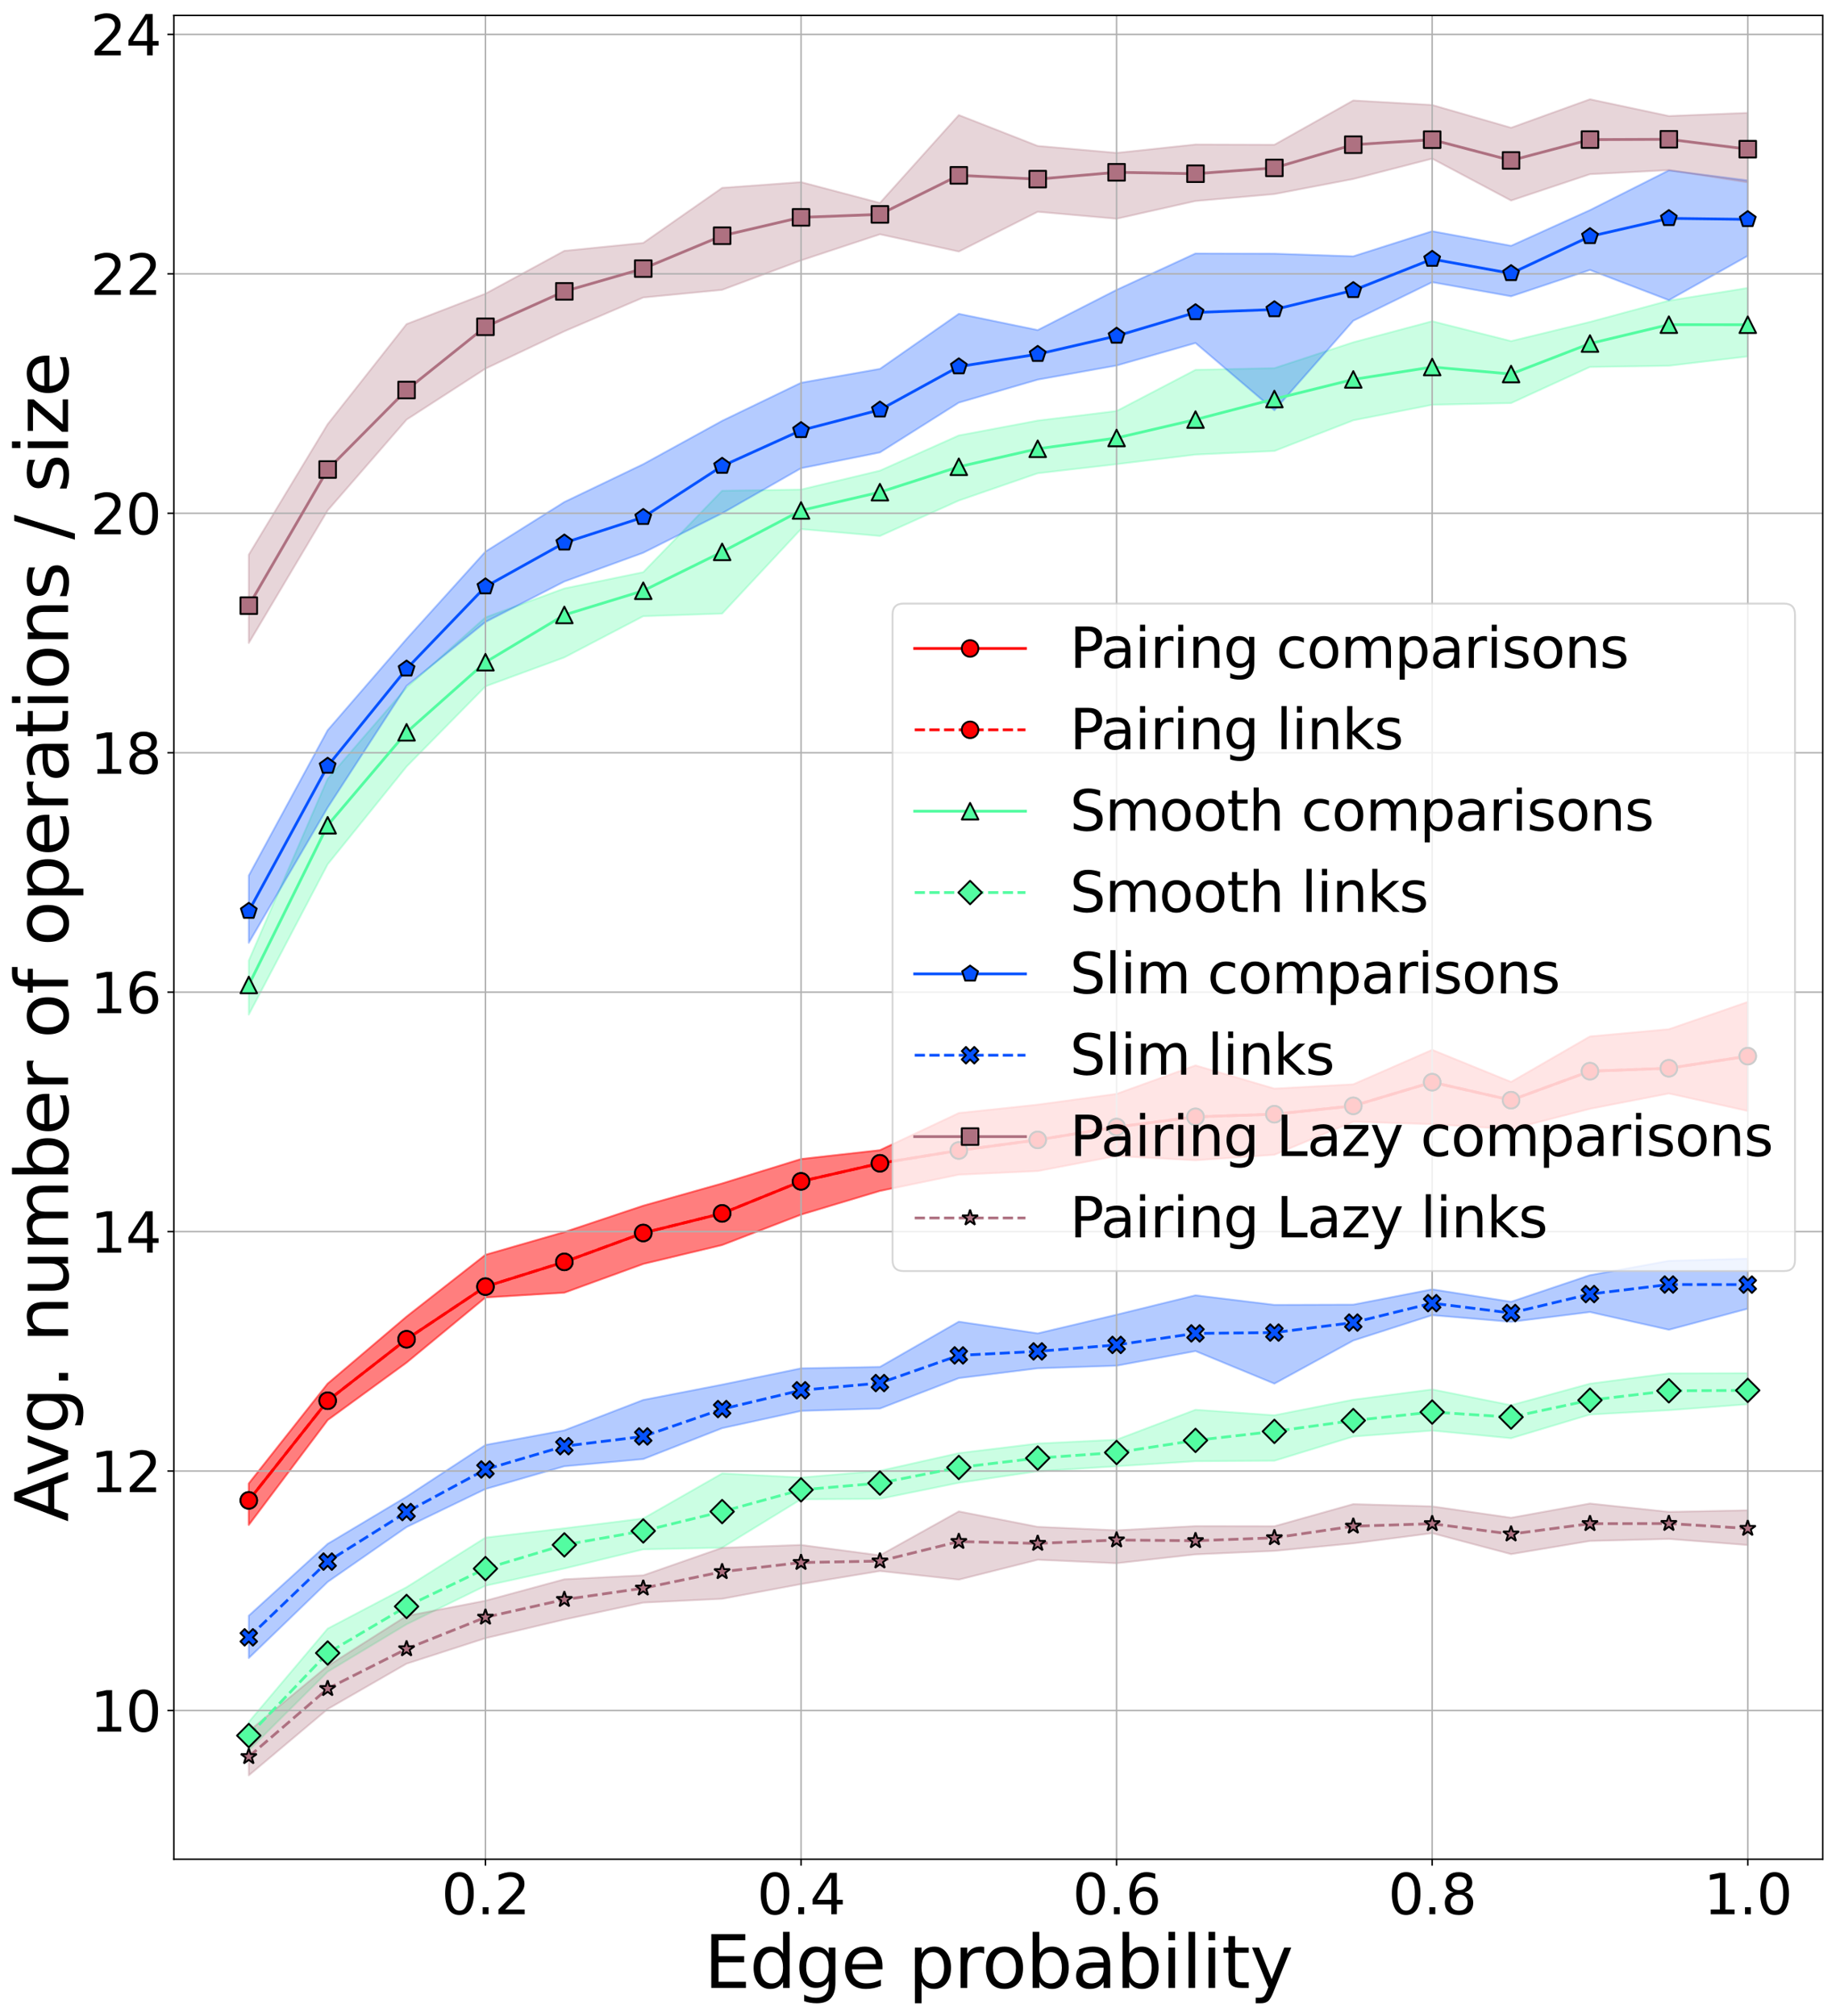 <?xml version="1.0" encoding="utf-8" standalone="no"?>
<!DOCTYPE svg PUBLIC "-//W3C//DTD SVG 1.1//EN"
  "http://www.w3.org/Graphics/SVG/1.1/DTD/svg11.dtd">
<svg height="1091.258pt" version="1.1" viewBox="0 0 994.12 1091.258" width="994.12pt" xmlns="http://www.w3.org/2000/svg" xmlns:xlink="http://www.w3.org/1999/xlink">
 <defs>
  <style type="text/css">*{stroke-linecap:butt;stroke-linejoin:round;}</style>
 </defs>
 <g id="figure_1">
  <g id="patch_1">
   <path d="M 0 1091.258 
L 994.12 1091.258 
L 994.12 0 
L 0 0 
z
" style="fill:#ffffff;"/>
  </g>
  <g id="axes_1">
   <g id="patch_2">
    <path d="M 94.12 1006.279 
L 986.92 1006.279 
L 986.92 8.359 
L 94.12 8.359 
z
" style="fill:#ffffff;"/>
   </g>
   <g id="PolyCollection_1">
    <defs>
     <path d="M 134.702 -288.321 
L 134.702 -265.901 
L 177.419 -322.665 
L 220.137 -353.769 
L 262.855 -389.021 
L 305.572 -391.613 
L 348.29 -407.165 
L 391.008 -417.403 
L 433.725 -433.862 
L 476.443 -446.693 
L 519.161 -455.505 
L 561.879 -457.449 
L 604.596 -465.614 
L 647.314 -463.281 
L 690.032 -466.262 
L 732.749 -484.147 
L 775.467 -482.851 
L 818.185 -480.129 
L 860.902 -491.145 
L 903.62 -499.44 
L 946.338 -489.979 
L 946.338 -548.947 
L 946.338 -548.947 
L 903.62 -534.173 
L 860.902 -530.285 
L 818.185 -505.661 
L 775.467 -523.027 
L 732.749 -504.365 
L 690.032 -502.032 
L 647.314 -514.603 
L 604.596 -499.181 
L 561.879 -493.349 
L 519.161 -488.813 
L 476.443 -468.725 
L 433.725 -463.929 
L 391.008 -450.71 
L 348.29 -438.657 
L 305.572 -424.401 
L 262.855 -412.089 
L 220.137 -378.653 
L 177.419 -342.365 
L 134.702 -288.321 
z
" id="m6da79ebc86" style="stroke:#fe0002;stroke-opacity:0.3;"/>
    </defs>
    <g clip-path="url(#pbeb1515e76)">
     <use style="fill:#fe0002;fill-opacity:0.3;stroke:#fe0002;stroke-opacity:0.3;" x="0" xlink:href="#m6da79ebc86" y="1091.258"/>
    </g>
   </g>
   <g id="PolyCollection_2">
    <g clip-path="url(#pbeb1515e76)">
     <use style="fill:#fe0002;fill-opacity:0.3;stroke:#fe0002;stroke-opacity:0.3;" x="0" xlink:href="#m6da79ebc86" y="1091.258"/>
    </g>
   </g>
   <g id="PolyCollection_3">
    <defs>
     <path d="M 134.702 -571.368 
L 134.702 -542.078 
L 177.419 -623.467 
L 220.137 -676.344 
L 262.855 -719.76 
L 305.572 -735.441 
L 348.29 -757.733 
L 391.008 -759.158 
L 433.725 -804.907 
L 476.443 -801.149 
L 519.161 -820.329 
L 561.879 -835.104 
L 604.596 -840.029 
L 647.314 -845.213 
L 690.032 -847.157 
L 732.749 -863.745 
L 775.467 -872.169 
L 818.185 -873.077 
L 860.902 -892.646 
L 903.62 -893.294 
L 946.338 -898.349 
L 946.338 -935.414 
L 946.338 -935.414 
L 903.62 -928.545 
L 860.902 -917.011 
L 818.185 -906.643 
L 775.467 -917.4 
L 732.749 -905.995 
L 690.032 -891.998 
L 647.314 -891.091 
L 604.596 -868.8 
L 561.879 -863.616 
L 519.161 -855.581 
L 476.443 -836.529 
L 433.725 -826.291 
L 391.008 -825.643 
L 348.29 -781.579 
L 305.572 -772.766 
L 262.855 -757.085 
L 220.137 -719.112 
L 177.419 -669.734 
L 134.702 -571.368 
z
" id="m3df2a5b8bd" style="stroke:#53fca1;stroke-opacity:0.3;"/>
    </defs>
    <g clip-path="url(#pbeb1515e76)">
     <use style="fill:#53fca1;fill-opacity:0.3;stroke:#53fca1;stroke-opacity:0.3;" x="0" xlink:href="#m3df2a5b8bd" y="1091.258"/>
    </g>
   </g>
   <g id="PolyCollection_4">
    <defs>
     <path d="M 134.702 -159.24 
L 134.702 -143.947 
L 177.419 -186.456 
L 220.137 -212.117 
L 262.855 -232.982 
L 305.572 -242.313 
L 348.29 -252.681 
L 391.008 -253.589 
L 433.725 -279.768 
L 476.443 -280.027 
L 519.161 -288.71 
L 561.879 -294.931 
L 604.596 -297.653 
L 647.314 -300.374 
L 690.032 -300.633 
L 732.749 -313.723 
L 775.467 -316.963 
L 818.185 -312.816 
L 860.902 -325.646 
L 903.62 -327.979 
L 946.338 -331.219 
L 946.338 -348.067 
L 946.338 -348.067 
L 903.62 -347.937 
L 860.902 -342.365 
L 818.185 -330.701 
L 775.467 -339.254 
L 732.749 -333.681 
L 690.032 -325.257 
L 647.314 -328.238 
L 604.596 -312.038 
L 561.879 -309.965 
L 519.161 -304.781 
L 476.443 -295.19 
L 433.725 -291.561 
L 391.008 -293.765 
L 348.29 -269.4 
L 305.572 -264.086 
L 262.855 -259.032 
L 220.137 -232.205 
L 177.419 -209.784 
L 134.702 -159.24 
z
" id="me10b8ad185" style="stroke:#53fca1;stroke-opacity:0.3;"/>
    </defs>
    <g clip-path="url(#pbeb1515e76)">
     <use style="fill:#53fca1;fill-opacity:0.3;stroke:#53fca1;stroke-opacity:0.3;" x="0" xlink:href="#me10b8ad185" y="1091.258"/>
    </g>
   </g>
   <g id="PolyCollection_5">
    <defs>
     <path d="M 134.702 -617.376 
L 134.702 -580.958 
L 177.419 -654.182 
L 220.137 -720.019 
L 262.855 -754.622 
L 305.572 -776.525 
L 348.29 -792.077 
L 391.008 -813.461 
L 433.725 -837.825 
L 476.443 -846.379 
L 519.161 -873.336 
L 561.879 -885.777 
L 604.596 -893.424 
L 647.314 -905.606 
L 690.032 -869.189 
L 732.749 -917.659 
L 775.467 -938.525 
L 818.185 -930.878 
L 860.902 -945.134 
L 903.62 -928.805 
L 946.338 -952.781 
L 946.338 -993.605 
L 946.338 -993.605 
L 903.62 -999.048 
L 860.902 -977.534 
L 818.185 -958.224 
L 775.467 -966.129 
L 732.749 -952.521 
L 690.032 -953.947 
L 647.314 -954.077 
L 604.596 -934.377 
L 561.879 -912.605 
L 519.161 -921.417 
L 476.443 -891.609 
L 433.725 -884.093 
L 391.008 -863.486 
L 348.29 -840.029 
L 305.572 -819.552 
L 262.855 -792.725 
L 220.137 -745.421 
L 177.419 -696.043 
L 134.702 -617.376 
z
" id="m163ca28573" style="stroke:#0652ff;stroke-opacity:0.3;"/>
    </defs>
    <g clip-path="url(#pbeb1515e76)">
     <use style="fill:#0652ff;fill-opacity:0.3;stroke:#0652ff;stroke-opacity:0.3;" x="0" xlink:href="#m163ca28573" y="1091.258"/>
    </g>
   </g>
   <g id="PolyCollection_6">
    <defs>
     <path d="M 134.702 -216.782 
L 134.702 -193.843 
L 177.419 -235.056 
L 220.137 -264.734 
L 262.855 -285.341 
L 305.572 -297.653 
L 348.29 -301.541 
L 391.008 -318.259 
L 433.725 -327.59 
L 476.443 -328.886 
L 519.161 -345.345 
L 561.879 -350.659 
L 604.596 -352.085 
L 647.314 -359.99 
L 690.032 -342.365 
L 732.749 -365.693 
L 775.467 -379.43 
L 818.185 -375.801 
L 860.902 -381.115 
L 903.62 -371.525 
L 946.338 -382.929 
L 946.338 -410.016 
L 946.338 -410.016 
L 903.62 -408.849 
L 860.902 -401.073 
L 818.185 -386.688 
L 775.467 -393.427 
L 732.749 -385.133 
L 690.032 -385.003 
L 647.314 -390.187 
L 604.596 -379.689 
L 561.879 -369.581 
L 519.161 -375.931 
L 476.443 -351.437 
L 433.725 -350.659 
L 391.008 -341.846 
L 348.29 -333.552 
L 305.572 -317.093 
L 262.855 -309.187 
L 220.137 -281.193 
L 177.419 -255.662 
L 134.702 -216.782 
z
" id="m2778b255bd" style="stroke:#0652ff;stroke-opacity:0.3;"/>
    </defs>
    <g clip-path="url(#pbeb1515e76)">
     <use style="fill:#0652ff;fill-opacity:0.3;stroke:#0652ff;stroke-opacity:0.3;" x="0" xlink:href="#m2778b255bd" y="1091.258"/>
    </g>
   </g>
   <g id="PolyCollection_7">
    <defs>
     <path d="M 134.702 -791.04 
L 134.702 -743.217 
L 177.419 -815.016 
L 220.137 -864.134 
L 262.855 -891.739 
L 305.572 -911.957 
L 348.29 -930.23 
L 391.008 -934.377 
L 433.725 -950.318 
L 476.443 -964.445 
L 519.161 -955.113 
L 561.879 -976.627 
L 604.596 -972.869 
L 647.314 -982.459 
L 690.032 -986.217 
L 732.749 -994.382 
L 775.467 -1005.398 
L 818.185 -982.718 
L 860.902 -996.974 
L 903.62 -999.177 
L 946.338 -992.568 
L 946.338 -1030.152 
L 946.338 -1030.152 
L 903.62 -1028.467 
L 860.902 -1037.539 
L 818.185 -1022.117 
L 775.467 -1034.429 
L 732.749 -1036.891 
L 690.032 -1012.915 
L 647.314 -1013.045 
L 604.596 -1008.509 
L 561.879 -1012.267 
L 519.161 -1028.985 
L 476.443 -981.422 
L 433.725 -992.697 
L 391.008 -989.587 
L 348.29 -959.779 
L 305.572 -955.502 
L 262.855 -932.304 
L 220.137 -915.845 
L 177.419 -861.672 
L 134.702 -791.04 
z
" id="mbc23269498" style="stroke:#ae7181;stroke-opacity:0.3;"/>
    </defs>
    <g clip-path="url(#pbeb1515e76)">
     <use style="fill:#ae7181;fill-opacity:0.3;stroke:#ae7181;stroke-opacity:0.3;" x="0" xlink:href="#mbc23269498" y="1091.258"/>
    </g>
   </g>
   <g id="PolyCollection_8">
    <defs>
     <path d="M 134.702 -154.25 
L 134.702 -130.339 
L 177.419 -166.238 
L 220.137 -190.797 
L 262.855 -204.6 
L 305.572 -214.709 
L 348.29 -223.845 
L 391.008 -225.919 
L 433.725 -233.889 
L 476.443 -240.953 
L 519.161 -236.287 
L 561.879 -247.044 
L 604.596 -245.165 
L 647.314 -249.96 
L 690.032 -251.839 
L 732.749 -255.921 
L 775.467 -261.429 
L 818.185 -250.089 
L 860.902 -257.217 
L 903.62 -258.319 
L 946.338 -255.014 
L 946.338 -273.806 
L 946.338 -273.806 
L 903.62 -272.964 
L 860.902 -277.5 
L 818.185 -269.789 
L 775.467 -275.945 
L 732.749 -277.176 
L 690.032 -265.188 
L 647.314 -265.253 
L 604.596 -262.985 
L 561.879 -264.864 
L 519.161 -273.223 
L 476.443 -249.441 
L 433.725 -255.079 
L 391.008 -253.524 
L 348.29 -238.62 
L 305.572 -236.481 
L 262.855 -224.882 
L 220.137 -216.653 
L 177.419 -189.566 
L 134.702 -154.25 
z
" id="me5b64f5c59" style="stroke:#ae7181;stroke-opacity:0.3;"/>
    </defs>
    <g clip-path="url(#pbeb1515e76)">
     <use style="fill:#ae7181;fill-opacity:0.3;stroke:#ae7181;stroke-opacity:0.3;" x="0" xlink:href="#me5b64f5c59" y="1091.258"/>
    </g>
   </g>
   <g id="matplotlib.axis_1">
    <g id="xtick_1">
     <g id="line2d_1">
      <path clip-path="url(#pbeb1515e76)" d="M 262.855 1006.279 
L 262.855 8.359 
" style="fill:none;stroke:#b0b0b0;stroke-linecap:square;stroke-width:0.8;"/>
     </g>
     <g id="line2d_2">
      <defs>
       <path d="M 0 0 
L 0 3.5 
" id="mfc9a687db6" style="stroke:#000000;stroke-width:0.8;"/>
      </defs>
      <g>
       <use style="stroke:#000000;stroke-width:0.8;" x="262.855" xlink:href="#mfc9a687db6" y="1006.279"/>
      </g>
     </g>
     <g id="text_1">
      <!-- 0.2 -->
      <g transform="translate(239 1036.075)scale(0.3 -0.3)">
       <defs>
        <path d="M 2034 4250 
Q 1547 4250 1301 3770 
Q 1056 3291 1056 2328 
Q 1056 1369 1301 889 
Q 1547 409 2034 409 
Q 2525 409 2770 889 
Q 3016 1369 3016 2328 
Q 3016 3291 2770 3770 
Q 2525 4250 2034 4250 
z
M 2034 4750 
Q 2819 4750 3233 4129 
Q 3647 3509 3647 2328 
Q 3647 1150 3233 529 
Q 2819 -91 2034 -91 
Q 1250 -91 836 529 
Q 422 1150 422 2328 
Q 422 3509 836 4129 
Q 1250 4750 2034 4750 
z
" id="DejaVuSans-30" transform="scale(0.016)"/>
        <path d="M 684 794 
L 1344 794 
L 1344 0 
L 684 0 
L 684 794 
z
" id="DejaVuSans-2e" transform="scale(0.016)"/>
        <path d="M 1228 531 
L 3431 531 
L 3431 0 
L 469 0 
L 469 531 
Q 828 903 1448 1529 
Q 2069 2156 2228 2338 
Q 2531 2678 2651 2914 
Q 2772 3150 2772 3378 
Q 2772 3750 2511 3984 
Q 2250 4219 1831 4219 
Q 1534 4219 1204 4116 
Q 875 4013 500 3803 
L 500 4441 
Q 881 4594 1212 4672 
Q 1544 4750 1819 4750 
Q 2544 4750 2975 4387 
Q 3406 4025 3406 3419 
Q 3406 3131 3298 2873 
Q 3191 2616 2906 2266 
Q 2828 2175 2409 1742 
Q 1991 1309 1228 531 
z
" id="DejaVuSans-32" transform="scale(0.016)"/>
       </defs>
       <use xlink:href="#DejaVuSans-30"/>
       <use x="63.623" xlink:href="#DejaVuSans-2e"/>
       <use x="95.41" xlink:href="#DejaVuSans-32"/>
      </g>
     </g>
    </g>
    <g id="xtick_2">
     <g id="line2d_3">
      <path clip-path="url(#pbeb1515e76)" d="M 433.725 1006.279 
L 433.725 8.359 
" style="fill:none;stroke:#b0b0b0;stroke-linecap:square;stroke-width:0.8;"/>
     </g>
     <g id="line2d_4">
      <g>
       <use style="stroke:#000000;stroke-width:0.8;" x="433.725" xlink:href="#mfc9a687db6" y="1006.279"/>
      </g>
     </g>
     <g id="text_2">
      <!-- 0.4 -->
      <g transform="translate(409.871 1036.075)scale(0.3 -0.3)">
       <defs>
        <path d="M 2419 4116 
L 825 1625 
L 2419 1625 
L 2419 4116 
z
M 2253 4666 
L 3047 4666 
L 3047 1625 
L 3713 1625 
L 3713 1100 
L 3047 1100 
L 3047 0 
L 2419 0 
L 2419 1100 
L 313 1100 
L 313 1709 
L 2253 4666 
z
" id="DejaVuSans-34" transform="scale(0.016)"/>
       </defs>
       <use xlink:href="#DejaVuSans-30"/>
       <use x="63.623" xlink:href="#DejaVuSans-2e"/>
       <use x="95.41" xlink:href="#DejaVuSans-34"/>
      </g>
     </g>
    </g>
    <g id="xtick_3">
     <g id="line2d_5">
      <path clip-path="url(#pbeb1515e76)" d="M 604.596 1006.279 
L 604.596 8.359 
" style="fill:none;stroke:#b0b0b0;stroke-linecap:square;stroke-width:0.8;"/>
     </g>
     <g id="line2d_6">
      <g>
       <use style="stroke:#000000;stroke-width:0.8;" x="604.596" xlink:href="#mfc9a687db6" y="1006.279"/>
      </g>
     </g>
     <g id="text_3">
      <!-- 0.6 -->
      <g transform="translate(580.742 1036.075)scale(0.3 -0.3)">
       <defs>
        <path d="M 2113 2584 
Q 1688 2584 1439 2293 
Q 1191 2003 1191 1497 
Q 1191 994 1439 701 
Q 1688 409 2113 409 
Q 2538 409 2786 701 
Q 3034 994 3034 1497 
Q 3034 2003 2786 2293 
Q 2538 2584 2113 2584 
z
M 3366 4563 
L 3366 3988 
Q 3128 4100 2886 4159 
Q 2644 4219 2406 4219 
Q 1781 4219 1451 3797 
Q 1122 3375 1075 2522 
Q 1259 2794 1537 2939 
Q 1816 3084 2150 3084 
Q 2853 3084 3261 2657 
Q 3669 2231 3669 1497 
Q 3669 778 3244 343 
Q 2819 -91 2113 -91 
Q 1303 -91 875 529 
Q 447 1150 447 2328 
Q 447 3434 972 4092 
Q 1497 4750 2381 4750 
Q 2619 4750 2861 4703 
Q 3103 4656 3366 4563 
z
" id="DejaVuSans-36" transform="scale(0.016)"/>
       </defs>
       <use xlink:href="#DejaVuSans-30"/>
       <use x="63.623" xlink:href="#DejaVuSans-2e"/>
       <use x="95.41" xlink:href="#DejaVuSans-36"/>
      </g>
     </g>
    </g>
    <g id="xtick_4">
     <g id="line2d_7">
      <path clip-path="url(#pbeb1515e76)" d="M 775.467 1006.279 
L 775.467 8.359 
" style="fill:none;stroke:#b0b0b0;stroke-linecap:square;stroke-width:0.8;"/>
     </g>
     <g id="line2d_8">
      <g>
       <use style="stroke:#000000;stroke-width:0.8;" x="775.467" xlink:href="#mfc9a687db6" y="1006.279"/>
      </g>
     </g>
     <g id="text_4">
      <!-- 0.8 -->
      <g transform="translate(751.612 1036.075)scale(0.3 -0.3)">
       <defs>
        <path d="M 2034 2216 
Q 1584 2216 1326 1975 
Q 1069 1734 1069 1313 
Q 1069 891 1326 650 
Q 1584 409 2034 409 
Q 2484 409 2743 651 
Q 3003 894 3003 1313 
Q 3003 1734 2745 1975 
Q 2488 2216 2034 2216 
z
M 1403 2484 
Q 997 2584 770 2862 
Q 544 3141 544 3541 
Q 544 4100 942 4425 
Q 1341 4750 2034 4750 
Q 2731 4750 3128 4425 
Q 3525 4100 3525 3541 
Q 3525 3141 3298 2862 
Q 3072 2584 2669 2484 
Q 3125 2378 3379 2068 
Q 3634 1759 3634 1313 
Q 3634 634 3220 271 
Q 2806 -91 2034 -91 
Q 1263 -91 848 271 
Q 434 634 434 1313 
Q 434 1759 690 2068 
Q 947 2378 1403 2484 
z
M 1172 3481 
Q 1172 3119 1398 2916 
Q 1625 2713 2034 2713 
Q 2441 2713 2670 2916 
Q 2900 3119 2900 3481 
Q 2900 3844 2670 4047 
Q 2441 4250 2034 4250 
Q 1625 4250 1398 4047 
Q 1172 3844 1172 3481 
z
" id="DejaVuSans-38" transform="scale(0.016)"/>
       </defs>
       <use xlink:href="#DejaVuSans-30"/>
       <use x="63.623" xlink:href="#DejaVuSans-2e"/>
       <use x="95.41" xlink:href="#DejaVuSans-38"/>
      </g>
     </g>
    </g>
    <g id="xtick_5">
     <g id="line2d_9">
      <path clip-path="url(#pbeb1515e76)" d="M 946.338 1006.279 
L 946.338 8.359 
" style="fill:none;stroke:#b0b0b0;stroke-linecap:square;stroke-width:0.8;"/>
     </g>
     <g id="line2d_10">
      <g>
       <use style="stroke:#000000;stroke-width:0.8;" x="946.338" xlink:href="#mfc9a687db6" y="1006.279"/>
      </g>
     </g>
     <g id="text_5">
      <!-- 1.0 -->
      <g transform="translate(922.483 1036.075)scale(0.3 -0.3)">
       <defs>
        <path d="M 794 531 
L 1825 531 
L 1825 4091 
L 703 3866 
L 703 4441 
L 1819 4666 
L 2450 4666 
L 2450 531 
L 3481 531 
L 3481 0 
L 794 0 
L 794 531 
z
" id="DejaVuSans-31" transform="scale(0.016)"/>
       </defs>
       <use xlink:href="#DejaVuSans-31"/>
       <use x="63.623" xlink:href="#DejaVuSans-2e"/>
       <use x="95.41" xlink:href="#DejaVuSans-30"/>
      </g>
     </g>
    </g>
    <g id="text_6">
     <!-- Edge probability -->
     <g transform="translate(381.208 1075.948)scale(0.39 -0.39)">
      <defs>
       <path d="M 628 4666 
L 3578 4666 
L 3578 4134 
L 1259 4134 
L 1259 2753 
L 3481 2753 
L 3481 2222 
L 1259 2222 
L 1259 531 
L 3634 531 
L 3634 0 
L 628 0 
L 628 4666 
z
" id="DejaVuSans-45" transform="scale(0.016)"/>
       <path d="M 2906 2969 
L 2906 4863 
L 3481 4863 
L 3481 0 
L 2906 0 
L 2906 525 
Q 2725 213 2448 61 
Q 2172 -91 1784 -91 
Q 1150 -91 751 415 
Q 353 922 353 1747 
Q 353 2572 751 3078 
Q 1150 3584 1784 3584 
Q 2172 3584 2448 3432 
Q 2725 3281 2906 2969 
z
M 947 1747 
Q 947 1113 1208 752 
Q 1469 391 1925 391 
Q 2381 391 2643 752 
Q 2906 1113 2906 1747 
Q 2906 2381 2643 2742 
Q 2381 3103 1925 3103 
Q 1469 3103 1208 2742 
Q 947 2381 947 1747 
z
" id="DejaVuSans-64" transform="scale(0.016)"/>
       <path d="M 2906 1791 
Q 2906 2416 2648 2759 
Q 2391 3103 1925 3103 
Q 1463 3103 1205 2759 
Q 947 2416 947 1791 
Q 947 1169 1205 825 
Q 1463 481 1925 481 
Q 2391 481 2648 825 
Q 2906 1169 2906 1791 
z
M 3481 434 
Q 3481 -459 3084 -895 
Q 2688 -1331 1869 -1331 
Q 1566 -1331 1297 -1286 
Q 1028 -1241 775 -1147 
L 775 -588 
Q 1028 -725 1275 -790 
Q 1522 -856 1778 -856 
Q 2344 -856 2625 -561 
Q 2906 -266 2906 331 
L 2906 616 
Q 2728 306 2450 153 
Q 2172 0 1784 0 
Q 1141 0 747 490 
Q 353 981 353 1791 
Q 353 2603 747 3093 
Q 1141 3584 1784 3584 
Q 2172 3584 2450 3431 
Q 2728 3278 2906 2969 
L 2906 3500 
L 3481 3500 
L 3481 434 
z
" id="DejaVuSans-67" transform="scale(0.016)"/>
       <path d="M 3597 1894 
L 3597 1613 
L 953 1613 
Q 991 1019 1311 708 
Q 1631 397 2203 397 
Q 2534 397 2845 478 
Q 3156 559 3463 722 
L 3463 178 
Q 3153 47 2828 -22 
Q 2503 -91 2169 -91 
Q 1331 -91 842 396 
Q 353 884 353 1716 
Q 353 2575 817 3079 
Q 1281 3584 2069 3584 
Q 2775 3584 3186 3129 
Q 3597 2675 3597 1894 
z
M 3022 2063 
Q 3016 2534 2758 2815 
Q 2500 3097 2075 3097 
Q 1594 3097 1305 2825 
Q 1016 2553 972 2059 
L 3022 2063 
z
" id="DejaVuSans-65" transform="scale(0.016)"/>
       <path id="DejaVuSans-20" transform="scale(0.016)"/>
       <path d="M 1159 525 
L 1159 -1331 
L 581 -1331 
L 581 3500 
L 1159 3500 
L 1159 2969 
Q 1341 3281 1617 3432 
Q 1894 3584 2278 3584 
Q 2916 3584 3314 3078 
Q 3713 2572 3713 1747 
Q 3713 922 3314 415 
Q 2916 -91 2278 -91 
Q 1894 -91 1617 61 
Q 1341 213 1159 525 
z
M 3116 1747 
Q 3116 2381 2855 2742 
Q 2594 3103 2138 3103 
Q 1681 3103 1420 2742 
Q 1159 2381 1159 1747 
Q 1159 1113 1420 752 
Q 1681 391 2138 391 
Q 2594 391 2855 752 
Q 3116 1113 3116 1747 
z
" id="DejaVuSans-70" transform="scale(0.016)"/>
       <path d="M 2631 2963 
Q 2534 3019 2420 3045 
Q 2306 3072 2169 3072 
Q 1681 3072 1420 2755 
Q 1159 2438 1159 1844 
L 1159 0 
L 581 0 
L 581 3500 
L 1159 3500 
L 1159 2956 
Q 1341 3275 1631 3429 
Q 1922 3584 2338 3584 
Q 2397 3584 2469 3576 
Q 2541 3569 2628 3553 
L 2631 2963 
z
" id="DejaVuSans-72" transform="scale(0.016)"/>
       <path d="M 1959 3097 
Q 1497 3097 1228 2736 
Q 959 2375 959 1747 
Q 959 1119 1226 758 
Q 1494 397 1959 397 
Q 2419 397 2687 759 
Q 2956 1122 2956 1747 
Q 2956 2369 2687 2733 
Q 2419 3097 1959 3097 
z
M 1959 3584 
Q 2709 3584 3137 3096 
Q 3566 2609 3566 1747 
Q 3566 888 3137 398 
Q 2709 -91 1959 -91 
Q 1206 -91 779 398 
Q 353 888 353 1747 
Q 353 2609 779 3096 
Q 1206 3584 1959 3584 
z
" id="DejaVuSans-6f" transform="scale(0.016)"/>
       <path d="M 3116 1747 
Q 3116 2381 2855 2742 
Q 2594 3103 2138 3103 
Q 1681 3103 1420 2742 
Q 1159 2381 1159 1747 
Q 1159 1113 1420 752 
Q 1681 391 2138 391 
Q 2594 391 2855 752 
Q 3116 1113 3116 1747 
z
M 1159 2969 
Q 1341 3281 1617 3432 
Q 1894 3584 2278 3584 
Q 2916 3584 3314 3078 
Q 3713 2572 3713 1747 
Q 3713 922 3314 415 
Q 2916 -91 2278 -91 
Q 1894 -91 1617 61 
Q 1341 213 1159 525 
L 1159 0 
L 581 0 
L 581 4863 
L 1159 4863 
L 1159 2969 
z
" id="DejaVuSans-62" transform="scale(0.016)"/>
       <path d="M 2194 1759 
Q 1497 1759 1228 1600 
Q 959 1441 959 1056 
Q 959 750 1161 570 
Q 1363 391 1709 391 
Q 2188 391 2477 730 
Q 2766 1069 2766 1631 
L 2766 1759 
L 2194 1759 
z
M 3341 1997 
L 3341 0 
L 2766 0 
L 2766 531 
Q 2569 213 2275 61 
Q 1981 -91 1556 -91 
Q 1019 -91 701 211 
Q 384 513 384 1019 
Q 384 1609 779 1909 
Q 1175 2209 1959 2209 
L 2766 2209 
L 2766 2266 
Q 2766 2663 2505 2880 
Q 2244 3097 1772 3097 
Q 1472 3097 1187 3025 
Q 903 2953 641 2809 
L 641 3341 
Q 956 3463 1253 3523 
Q 1550 3584 1831 3584 
Q 2591 3584 2966 3190 
Q 3341 2797 3341 1997 
z
" id="DejaVuSans-61" transform="scale(0.016)"/>
       <path d="M 603 3500 
L 1178 3500 
L 1178 0 
L 603 0 
L 603 3500 
z
M 603 4863 
L 1178 4863 
L 1178 4134 
L 603 4134 
L 603 4863 
z
" id="DejaVuSans-69" transform="scale(0.016)"/>
       <path d="M 603 4863 
L 1178 4863 
L 1178 0 
L 603 0 
L 603 4863 
z
" id="DejaVuSans-6c" transform="scale(0.016)"/>
       <path d="M 1172 4494 
L 1172 3500 
L 2356 3500 
L 2356 3053 
L 1172 3053 
L 1172 1153 
Q 1172 725 1289 603 
Q 1406 481 1766 481 
L 2356 481 
L 2356 0 
L 1766 0 
Q 1100 0 847 248 
Q 594 497 594 1153 
L 594 3053 
L 172 3053 
L 172 3500 
L 594 3500 
L 594 4494 
L 1172 4494 
z
" id="DejaVuSans-74" transform="scale(0.016)"/>
       <path d="M 2059 -325 
Q 1816 -950 1584 -1140 
Q 1353 -1331 966 -1331 
L 506 -1331 
L 506 -850 
L 844 -850 
Q 1081 -850 1212 -737 
Q 1344 -625 1503 -206 
L 1606 56 
L 191 3500 
L 800 3500 
L 1894 763 
L 2988 3500 
L 3597 3500 
L 2059 -325 
z
" id="DejaVuSans-79" transform="scale(0.016)"/>
      </defs>
      <use xlink:href="#DejaVuSans-45"/>
      <use x="63.184" xlink:href="#DejaVuSans-64"/>
      <use x="126.66" xlink:href="#DejaVuSans-67"/>
      <use x="190.137" xlink:href="#DejaVuSans-65"/>
      <use x="251.66" xlink:href="#DejaVuSans-20"/>
      <use x="283.447" xlink:href="#DejaVuSans-70"/>
      <use x="346.924" xlink:href="#DejaVuSans-72"/>
      <use x="385.787" xlink:href="#DejaVuSans-6f"/>
      <use x="446.969" xlink:href="#DejaVuSans-62"/>
      <use x="510.445" xlink:href="#DejaVuSans-61"/>
      <use x="571.725" xlink:href="#DejaVuSans-62"/>
      <use x="635.201" xlink:href="#DejaVuSans-69"/>
      <use x="662.984" xlink:href="#DejaVuSans-6c"/>
      <use x="690.768" xlink:href="#DejaVuSans-69"/>
      <use x="718.551" xlink:href="#DejaVuSans-74"/>
      <use x="757.76" xlink:href="#DejaVuSans-79"/>
     </g>
    </g>
   </g>
   <g id="matplotlib.axis_2">
    <g id="ytick_1">
     <g id="line2d_11">
      <path clip-path="url(#pbeb1515e76)" d="M 94.12 925.798 
L 986.92 925.798 
" style="fill:none;stroke:#b0b0b0;stroke-linecap:square;stroke-width:0.8;"/>
     </g>
     <g id="line2d_12">
      <defs>
       <path d="M 0 0 
L -3.5 0 
" id="mb4c53239ba" style="stroke:#000000;stroke-width:0.8;"/>
      </defs>
      <g>
       <use style="stroke:#000000;stroke-width:0.8;" x="94.12" xlink:href="#mb4c53239ba" y="925.798"/>
      </g>
     </g>
     <g id="text_7">
      <!-- 10 -->
      <g transform="translate(48.945 937.195)scale(0.3 -0.3)">
       <use xlink:href="#DejaVuSans-31"/>
       <use x="63.623" xlink:href="#DejaVuSans-30"/>
      </g>
     </g>
    </g>
    <g id="ytick_2">
     <g id="line2d_13">
      <path clip-path="url(#pbeb1515e76)" d="M 94.12 796.198 
L 986.92 796.198 
" style="fill:none;stroke:#b0b0b0;stroke-linecap:square;stroke-width:0.8;"/>
     </g>
     <g id="line2d_14">
      <g>
       <use style="stroke:#000000;stroke-width:0.8;" x="94.12" xlink:href="#mb4c53239ba" y="796.198"/>
      </g>
     </g>
     <g id="text_8">
      <!-- 12 -->
      <g transform="translate(48.945 807.595)scale(0.3 -0.3)">
       <use xlink:href="#DejaVuSans-31"/>
       <use x="63.623" xlink:href="#DejaVuSans-32"/>
      </g>
     </g>
    </g>
    <g id="ytick_3">
     <g id="line2d_15">
      <path clip-path="url(#pbeb1515e76)" d="M 94.12 666.598 
L 986.92 666.598 
" style="fill:none;stroke:#b0b0b0;stroke-linecap:square;stroke-width:0.8;"/>
     </g>
     <g id="line2d_16">
      <g>
       <use style="stroke:#000000;stroke-width:0.8;" x="94.12" xlink:href="#mb4c53239ba" y="666.598"/>
      </g>
     </g>
     <g id="text_9">
      <!-- 14 -->
      <g transform="translate(48.945 677.995)scale(0.3 -0.3)">
       <use xlink:href="#DejaVuSans-31"/>
       <use x="63.623" xlink:href="#DejaVuSans-34"/>
      </g>
     </g>
    </g>
    <g id="ytick_4">
     <g id="line2d_17">
      <path clip-path="url(#pbeb1515e76)" d="M 94.12 536.998 
L 986.92 536.998 
" style="fill:none;stroke:#b0b0b0;stroke-linecap:square;stroke-width:0.8;"/>
     </g>
     <g id="line2d_18">
      <g>
       <use style="stroke:#000000;stroke-width:0.8;" x="94.12" xlink:href="#mb4c53239ba" y="536.998"/>
      </g>
     </g>
     <g id="text_10">
      <!-- 16 -->
      <g transform="translate(48.945 548.395)scale(0.3 -0.3)">
       <use xlink:href="#DejaVuSans-31"/>
       <use x="63.623" xlink:href="#DejaVuSans-36"/>
      </g>
     </g>
    </g>
    <g id="ytick_5">
     <g id="line2d_19">
      <path clip-path="url(#pbeb1515e76)" d="M 94.12 407.398 
L 986.92 407.398 
" style="fill:none;stroke:#b0b0b0;stroke-linecap:square;stroke-width:0.8;"/>
     </g>
     <g id="line2d_20">
      <g>
       <use style="stroke:#000000;stroke-width:0.8;" x="94.12" xlink:href="#mb4c53239ba" y="407.398"/>
      </g>
     </g>
     <g id="text_11">
      <!-- 18 -->
      <g transform="translate(48.945 418.795)scale(0.3 -0.3)">
       <use xlink:href="#DejaVuSans-31"/>
       <use x="63.623" xlink:href="#DejaVuSans-38"/>
      </g>
     </g>
    </g>
    <g id="ytick_6">
     <g id="line2d_21">
      <path clip-path="url(#pbeb1515e76)" d="M 94.12 277.798 
L 986.92 277.798 
" style="fill:none;stroke:#b0b0b0;stroke-linecap:square;stroke-width:0.8;"/>
     </g>
     <g id="line2d_22">
      <g>
       <use style="stroke:#000000;stroke-width:0.8;" x="94.12" xlink:href="#mb4c53239ba" y="277.798"/>
      </g>
     </g>
     <g id="text_12">
      <!-- 20 -->
      <g transform="translate(48.945 289.195)scale(0.3 -0.3)">
       <use xlink:href="#DejaVuSans-32"/>
       <use x="63.623" xlink:href="#DejaVuSans-30"/>
      </g>
     </g>
    </g>
    <g id="ytick_7">
     <g id="line2d_23">
      <path clip-path="url(#pbeb1515e76)" d="M 94.12 148.198 
L 986.92 148.198 
" style="fill:none;stroke:#b0b0b0;stroke-linecap:square;stroke-width:0.8;"/>
     </g>
     <g id="line2d_24">
      <g>
       <use style="stroke:#000000;stroke-width:0.8;" x="94.12" xlink:href="#mb4c53239ba" y="148.198"/>
      </g>
     </g>
     <g id="text_13">
      <!-- 22 -->
      <g transform="translate(48.945 159.595)scale(0.3 -0.3)">
       <use xlink:href="#DejaVuSans-32"/>
       <use x="63.623" xlink:href="#DejaVuSans-32"/>
      </g>
     </g>
    </g>
    <g id="ytick_8">
     <g id="line2d_25">
      <path clip-path="url(#pbeb1515e76)" d="M 94.12 18.598 
L 986.92 18.598 
" style="fill:none;stroke:#b0b0b0;stroke-linecap:square;stroke-width:0.8;"/>
     </g>
     <g id="line2d_26">
      <g>
       <use style="stroke:#000000;stroke-width:0.8;" x="94.12" xlink:href="#mb4c53239ba" y="18.598"/>
      </g>
     </g>
     <g id="text_14">
      <!-- 24 -->
      <g transform="translate(48.945 29.995)scale(0.3 -0.3)">
       <use xlink:href="#DejaVuSans-32"/>
       <use x="63.623" xlink:href="#DejaVuSans-34"/>
      </g>
     </g>
    </g>
    <g id="text_15">
     <!-- Avg. number of operations / size -->
     <g transform="translate(36.834 823.682)rotate(-90)scale(0.39 -0.39)">
      <defs>
       <path d="M 2188 4044 
L 1331 1722 
L 3047 1722 
L 2188 4044 
z
M 1831 4666 
L 2547 4666 
L 4325 0 
L 3669 0 
L 3244 1197 
L 1141 1197 
L 716 0 
L 50 0 
L 1831 4666 
z
" id="DejaVuSans-41" transform="scale(0.016)"/>
       <path d="M 191 3500 
L 800 3500 
L 1894 563 
L 2988 3500 
L 3597 3500 
L 2284 0 
L 1503 0 
L 191 3500 
z
" id="DejaVuSans-76" transform="scale(0.016)"/>
       <path d="M 3513 2113 
L 3513 0 
L 2938 0 
L 2938 2094 
Q 2938 2591 2744 2837 
Q 2550 3084 2163 3084 
Q 1697 3084 1428 2787 
Q 1159 2491 1159 1978 
L 1159 0 
L 581 0 
L 581 3500 
L 1159 3500 
L 1159 2956 
Q 1366 3272 1645 3428 
Q 1925 3584 2291 3584 
Q 2894 3584 3203 3211 
Q 3513 2838 3513 2113 
z
" id="DejaVuSans-6e" transform="scale(0.016)"/>
       <path d="M 544 1381 
L 544 3500 
L 1119 3500 
L 1119 1403 
Q 1119 906 1312 657 
Q 1506 409 1894 409 
Q 2359 409 2629 706 
Q 2900 1003 2900 1516 
L 2900 3500 
L 3475 3500 
L 3475 0 
L 2900 0 
L 2900 538 
Q 2691 219 2414 64 
Q 2138 -91 1772 -91 
Q 1169 -91 856 284 
Q 544 659 544 1381 
z
M 1991 3584 
L 1991 3584 
z
" id="DejaVuSans-75" transform="scale(0.016)"/>
       <path d="M 3328 2828 
Q 3544 3216 3844 3400 
Q 4144 3584 4550 3584 
Q 5097 3584 5394 3201 
Q 5691 2819 5691 2113 
L 5691 0 
L 5113 0 
L 5113 2094 
Q 5113 2597 4934 2840 
Q 4756 3084 4391 3084 
Q 3944 3084 3684 2787 
Q 3425 2491 3425 1978 
L 3425 0 
L 2847 0 
L 2847 2094 
Q 2847 2600 2669 2842 
Q 2491 3084 2119 3084 
Q 1678 3084 1418 2786 
Q 1159 2488 1159 1978 
L 1159 0 
L 581 0 
L 581 3500 
L 1159 3500 
L 1159 2956 
Q 1356 3278 1631 3431 
Q 1906 3584 2284 3584 
Q 2666 3584 2933 3390 
Q 3200 3197 3328 2828 
z
" id="DejaVuSans-6d" transform="scale(0.016)"/>
       <path d="M 2375 4863 
L 2375 4384 
L 1825 4384 
Q 1516 4384 1395 4259 
Q 1275 4134 1275 3809 
L 1275 3500 
L 2222 3500 
L 2222 3053 
L 1275 3053 
L 1275 0 
L 697 0 
L 697 3053 
L 147 3053 
L 147 3500 
L 697 3500 
L 697 3744 
Q 697 4328 969 4595 
Q 1241 4863 1831 4863 
L 2375 4863 
z
" id="DejaVuSans-66" transform="scale(0.016)"/>
       <path d="M 2834 3397 
L 2834 2853 
Q 2591 2978 2328 3040 
Q 2066 3103 1784 3103 
Q 1356 3103 1142 2972 
Q 928 2841 928 2578 
Q 928 2378 1081 2264 
Q 1234 2150 1697 2047 
L 1894 2003 
Q 2506 1872 2764 1633 
Q 3022 1394 3022 966 
Q 3022 478 2636 193 
Q 2250 -91 1575 -91 
Q 1294 -91 989 -36 
Q 684 19 347 128 
L 347 722 
Q 666 556 975 473 
Q 1284 391 1588 391 
Q 1994 391 2212 530 
Q 2431 669 2431 922 
Q 2431 1156 2273 1281 
Q 2116 1406 1581 1522 
L 1381 1569 
Q 847 1681 609 1914 
Q 372 2147 372 2553 
Q 372 3047 722 3315 
Q 1072 3584 1716 3584 
Q 2034 3584 2315 3537 
Q 2597 3491 2834 3397 
z
" id="DejaVuSans-73" transform="scale(0.016)"/>
       <path d="M 1625 4666 
L 2156 4666 
L 531 -594 
L 0 -594 
L 1625 4666 
z
" id="DejaVuSans-2f" transform="scale(0.016)"/>
       <path d="M 353 3500 
L 3084 3500 
L 3084 2975 
L 922 459 
L 3084 459 
L 3084 0 
L 275 0 
L 275 525 
L 2438 3041 
L 353 3041 
L 353 3500 
z
" id="DejaVuSans-7a" transform="scale(0.016)"/>
      </defs>
      <use xlink:href="#DejaVuSans-41"/>
      <use x="62.533" xlink:href="#DejaVuSans-76"/>
      <use x="121.713" xlink:href="#DejaVuSans-67"/>
      <use x="185.189" xlink:href="#DejaVuSans-2e"/>
      <use x="216.977" xlink:href="#DejaVuSans-20"/>
      <use x="248.764" xlink:href="#DejaVuSans-6e"/>
      <use x="312.143" xlink:href="#DejaVuSans-75"/>
      <use x="375.521" xlink:href="#DejaVuSans-6d"/>
      <use x="472.934" xlink:href="#DejaVuSans-62"/>
      <use x="536.41" xlink:href="#DejaVuSans-65"/>
      <use x="597.934" xlink:href="#DejaVuSans-72"/>
      <use x="639.047" xlink:href="#DejaVuSans-20"/>
      <use x="670.834" xlink:href="#DejaVuSans-6f"/>
      <use x="732.016" xlink:href="#DejaVuSans-66"/>
      <use x="767.221" xlink:href="#DejaVuSans-20"/>
      <use x="799.008" xlink:href="#DejaVuSans-6f"/>
      <use x="860.189" xlink:href="#DejaVuSans-70"/>
      <use x="923.666" xlink:href="#DejaVuSans-65"/>
      <use x="985.189" xlink:href="#DejaVuSans-72"/>
      <use x="1026.303" xlink:href="#DejaVuSans-61"/>
      <use x="1087.582" xlink:href="#DejaVuSans-74"/>
      <use x="1126.791" xlink:href="#DejaVuSans-69"/>
      <use x="1154.574" xlink:href="#DejaVuSans-6f"/>
      <use x="1215.756" xlink:href="#DejaVuSans-6e"/>
      <use x="1279.135" xlink:href="#DejaVuSans-73"/>
      <use x="1331.234" xlink:href="#DejaVuSans-20"/>
      <use x="1363.021" xlink:href="#DejaVuSans-2f"/>
      <use x="1396.713" xlink:href="#DejaVuSans-20"/>
      <use x="1428.5" xlink:href="#DejaVuSans-73"/>
      <use x="1480.6" xlink:href="#DejaVuSans-69"/>
      <use x="1508.383" xlink:href="#DejaVuSans-7a"/>
      <use x="1560.873" xlink:href="#DejaVuSans-65"/>
     </g>
    </g>
   </g>
   <g id="line2d_27">
    <path clip-path="url(#pbeb1515e76)" d="M 134.702 812.087 
L 177.419 758.134 
L 220.137 724.866 
L 262.855 696.38 
L 305.572 682.992 
L 348.29 667.349 
L 391.008 656.748 
L 433.725 639.408 
L 476.443 629.636 
L 519.161 622.689 
L 561.879 616.961 
L 604.596 609.988 
L 647.314 604.48 
L 690.032 603.068 
L 732.749 598.545 
L 775.467 585.727 
L 818.185 595.46 
L 860.902 579.779 
L 903.62 578.185 
L 946.338 571.64 
" style="fill:none;stroke:#fe0002;stroke-linecap:square;stroke-width:1.5;"/>
    <defs>
     <path d="M 0 4.5 
C 1.193 4.5 2.338 4.026 3.182 3.182 
C 4.026 2.338 4.5 1.193 4.5 0 
C 4.5 -1.193 4.026 -2.338 3.182 -3.182 
C 2.338 -4.026 1.193 -4.5 0 -4.5 
C -1.193 -4.5 -2.338 -4.026 -3.182 -3.182 
C -4.026 -2.338 -4.5 -1.193 -4.5 0 
C -4.5 1.193 -4.026 2.338 -3.182 3.182 
C -2.338 4.026 -1.193 4.5 0 4.5 
z
" id="mfc3828dec5" style="stroke:#000000;"/>
    </defs>
    <g clip-path="url(#pbeb1515e76)">
     <use style="fill:#fe0002;stroke:#000000;" x="134.702" xlink:href="#mfc3828dec5" y="812.087"/>
     <use style="fill:#fe0002;stroke:#000000;" x="177.419" xlink:href="#mfc3828dec5" y="758.134"/>
     <use style="fill:#fe0002;stroke:#000000;" x="220.137" xlink:href="#mfc3828dec5" y="724.866"/>
     <use style="fill:#fe0002;stroke:#000000;" x="262.855" xlink:href="#mfc3828dec5" y="696.38"/>
     <use style="fill:#fe0002;stroke:#000000;" x="305.572" xlink:href="#mfc3828dec5" y="682.992"/>
     <use style="fill:#fe0002;stroke:#000000;" x="348.29" xlink:href="#mfc3828dec5" y="667.349"/>
     <use style="fill:#fe0002;stroke:#000000;" x="391.008" xlink:href="#mfc3828dec5" y="656.748"/>
     <use style="fill:#fe0002;stroke:#000000;" x="433.725" xlink:href="#mfc3828dec5" y="639.408"/>
     <use style="fill:#fe0002;stroke:#000000;" x="476.443" xlink:href="#mfc3828dec5" y="629.636"/>
     <use style="fill:#fe0002;stroke:#000000;" x="519.161" xlink:href="#mfc3828dec5" y="622.689"/>
     <use style="fill:#fe0002;stroke:#000000;" x="561.879" xlink:href="#mfc3828dec5" y="616.961"/>
     <use style="fill:#fe0002;stroke:#000000;" x="604.596" xlink:href="#mfc3828dec5" y="609.988"/>
     <use style="fill:#fe0002;stroke:#000000;" x="647.314" xlink:href="#mfc3828dec5" y="604.48"/>
     <use style="fill:#fe0002;stroke:#000000;" x="690.032" xlink:href="#mfc3828dec5" y="603.068"/>
     <use style="fill:#fe0002;stroke:#000000;" x="732.749" xlink:href="#mfc3828dec5" y="598.545"/>
     <use style="fill:#fe0002;stroke:#000000;" x="775.467" xlink:href="#mfc3828dec5" y="585.727"/>
     <use style="fill:#fe0002;stroke:#000000;" x="818.185" xlink:href="#mfc3828dec5" y="595.46"/>
     <use style="fill:#fe0002;stroke:#000000;" x="860.902" xlink:href="#mfc3828dec5" y="579.779"/>
     <use style="fill:#fe0002;stroke:#000000;" x="903.62" xlink:href="#mfc3828dec5" y="578.185"/>
     <use style="fill:#fe0002;stroke:#000000;" x="946.338" xlink:href="#mfc3828dec5" y="571.64"/>
    </g>
   </g>
   <g id="line2d_28">
    <path clip-path="url(#pbeb1515e76)" d="M 134.702 812.087 
L 177.419 758.134 
L 220.137 724.866 
L 262.855 696.38 
L 305.572 682.992 
L 348.29 667.349 
L 391.008 656.748 
L 433.725 639.408 
L 476.443 629.636 
L 519.161 622.689 
L 561.879 616.961 
L 604.596 609.988 
L 647.314 604.48 
L 690.032 603.068 
L 732.749 598.545 
L 775.467 585.727 
L 818.185 595.46 
L 860.902 579.779 
L 903.62 578.185 
L 946.338 571.64 
" style="fill:none;stroke:#fe0002;stroke-dasharray:5.55,2.4;stroke-dashoffset:0;stroke-width:1.5;"/>
    <g clip-path="url(#pbeb1515e76)">
     <use style="fill:#fe0002;stroke:#000000;" x="134.702" xlink:href="#mfc3828dec5" y="812.087"/>
     <use style="fill:#fe0002;stroke:#000000;" x="177.419" xlink:href="#mfc3828dec5" y="758.134"/>
     <use style="fill:#fe0002;stroke:#000000;" x="220.137" xlink:href="#mfc3828dec5" y="724.866"/>
     <use style="fill:#fe0002;stroke:#000000;" x="262.855" xlink:href="#mfc3828dec5" y="696.38"/>
     <use style="fill:#fe0002;stroke:#000000;" x="305.572" xlink:href="#mfc3828dec5" y="682.992"/>
     <use style="fill:#fe0002;stroke:#000000;" x="348.29" xlink:href="#mfc3828dec5" y="667.349"/>
     <use style="fill:#fe0002;stroke:#000000;" x="391.008" xlink:href="#mfc3828dec5" y="656.748"/>
     <use style="fill:#fe0002;stroke:#000000;" x="433.725" xlink:href="#mfc3828dec5" y="639.408"/>
     <use style="fill:#fe0002;stroke:#000000;" x="476.443" xlink:href="#mfc3828dec5" y="629.636"/>
     <use style="fill:#fe0002;stroke:#000000;" x="519.161" xlink:href="#mfc3828dec5" y="622.689"/>
     <use style="fill:#fe0002;stroke:#000000;" x="561.879" xlink:href="#mfc3828dec5" y="616.961"/>
     <use style="fill:#fe0002;stroke:#000000;" x="604.596" xlink:href="#mfc3828dec5" y="609.988"/>
     <use style="fill:#fe0002;stroke:#000000;" x="647.314" xlink:href="#mfc3828dec5" y="604.48"/>
     <use style="fill:#fe0002;stroke:#000000;" x="690.032" xlink:href="#mfc3828dec5" y="603.068"/>
     <use style="fill:#fe0002;stroke:#000000;" x="732.749" xlink:href="#mfc3828dec5" y="598.545"/>
     <use style="fill:#fe0002;stroke:#000000;" x="775.467" xlink:href="#mfc3828dec5" y="585.727"/>
     <use style="fill:#fe0002;stroke:#000000;" x="818.185" xlink:href="#mfc3828dec5" y="595.46"/>
     <use style="fill:#fe0002;stroke:#000000;" x="860.902" xlink:href="#mfc3828dec5" y="579.779"/>
     <use style="fill:#fe0002;stroke:#000000;" x="903.62" xlink:href="#mfc3828dec5" y="578.185"/>
     <use style="fill:#fe0002;stroke:#000000;" x="946.338" xlink:href="#mfc3828dec5" y="571.64"/>
    </g>
   </g>
   <g id="line2d_29">
    <path clip-path="url(#pbeb1515e76)" d="M 134.702 533.097 
L 177.419 446.666 
L 220.137 396.356 
L 262.855 358.409 
L 305.572 332.826 
L 348.29 319.736 
L 391.008 298.689 
L 433.725 276.281 
L 476.443 266.38 
L 519.161 252.629 
L 561.879 242.896 
L 604.596 237.051 
L 647.314 227.098 
L 690.032 215.965 
L 732.749 205.364 
L 775.467 198.651 
L 818.185 202.435 
L 860.902 185.937 
L 903.62 175.712 
L 946.338 175.751 
" style="fill:none;stroke:#53fca1;stroke-linecap:square;stroke-width:1.5;"/>
    <defs>
     <path d="M 0 -4.5 
L -4.5 4.5 
L 4.5 4.5 
z
" id="m7bc4e6b9ce" style="stroke:#000000;stroke-linejoin:miter;"/>
    </defs>
    <g clip-path="url(#pbeb1515e76)">
     <use style="fill:#53fca1;stroke:#000000;stroke-linejoin:miter;" x="134.702" xlink:href="#m7bc4e6b9ce" y="533.097"/>
     <use style="fill:#53fca1;stroke:#000000;stroke-linejoin:miter;" x="177.419" xlink:href="#m7bc4e6b9ce" y="446.666"/>
     <use style="fill:#53fca1;stroke:#000000;stroke-linejoin:miter;" x="220.137" xlink:href="#m7bc4e6b9ce" y="396.356"/>
     <use style="fill:#53fca1;stroke:#000000;stroke-linejoin:miter;" x="262.855" xlink:href="#m7bc4e6b9ce" y="358.409"/>
     <use style="fill:#53fca1;stroke:#000000;stroke-linejoin:miter;" x="305.572" xlink:href="#m7bc4e6b9ce" y="332.826"/>
     <use style="fill:#53fca1;stroke:#000000;stroke-linejoin:miter;" x="348.29" xlink:href="#m7bc4e6b9ce" y="319.736"/>
     <use style="fill:#53fca1;stroke:#000000;stroke-linejoin:miter;" x="391.008" xlink:href="#m7bc4e6b9ce" y="298.689"/>
     <use style="fill:#53fca1;stroke:#000000;stroke-linejoin:miter;" x="433.725" xlink:href="#m7bc4e6b9ce" y="276.281"/>
     <use style="fill:#53fca1;stroke:#000000;stroke-linejoin:miter;" x="476.443" xlink:href="#m7bc4e6b9ce" y="266.38"/>
     <use style="fill:#53fca1;stroke:#000000;stroke-linejoin:miter;" x="519.161" xlink:href="#m7bc4e6b9ce" y="252.629"/>
     <use style="fill:#53fca1;stroke:#000000;stroke-linejoin:miter;" x="561.879" xlink:href="#m7bc4e6b9ce" y="242.896"/>
     <use style="fill:#53fca1;stroke:#000000;stroke-linejoin:miter;" x="604.596" xlink:href="#m7bc4e6b9ce" y="237.051"/>
     <use style="fill:#53fca1;stroke:#000000;stroke-linejoin:miter;" x="647.314" xlink:href="#m7bc4e6b9ce" y="227.098"/>
     <use style="fill:#53fca1;stroke:#000000;stroke-linejoin:miter;" x="690.032" xlink:href="#m7bc4e6b9ce" y="215.965"/>
     <use style="fill:#53fca1;stroke:#000000;stroke-linejoin:miter;" x="732.749" xlink:href="#m7bc4e6b9ce" y="205.364"/>
     <use style="fill:#53fca1;stroke:#000000;stroke-linejoin:miter;" x="775.467" xlink:href="#m7bc4e6b9ce" y="198.651"/>
     <use style="fill:#53fca1;stroke:#000000;stroke-linejoin:miter;" x="818.185" xlink:href="#m7bc4e6b9ce" y="202.435"/>
     <use style="fill:#53fca1;stroke:#000000;stroke-linejoin:miter;" x="860.902" xlink:href="#m7bc4e6b9ce" y="185.937"/>
     <use style="fill:#53fca1;stroke:#000000;stroke-linejoin:miter;" x="903.62" xlink:href="#m7bc4e6b9ce" y="175.712"/>
     <use style="fill:#53fca1;stroke:#000000;stroke-linejoin:miter;" x="946.338" xlink:href="#m7bc4e6b9ce" y="175.751"/>
    </g>
   </g>
   <g id="line2d_30">
    <path clip-path="url(#pbeb1515e76)" d="M 134.702 939.354 
L 177.419 894.681 
L 220.137 869.486 
L 262.855 848.997 
L 305.572 836.153 
L 348.29 828.611 
L 391.008 818.139 
L 433.725 806.384 
L 476.443 802.704 
L 519.161 794.254 
L 561.879 789.186 
L 604.596 786.167 
L 647.314 779.609 
L 690.032 774.736 
L 732.749 768.865 
L 775.467 764.264 
L 818.185 766.999 
L 860.902 757.849 
L 903.62 752.756 
L 946.338 752.535 
" style="fill:none;stroke:#53fca1;stroke-dasharray:5.55,2.4;stroke-dashoffset:0;stroke-width:1.5;"/>
    <defs>
     <path d="M 0 6.364 
L 6.364 0 
L 0 -6.364 
L -6.364 0 
z
" id="m51d8b2fad8" style="stroke:#000000;stroke-linejoin:miter;"/>
    </defs>
    <g clip-path="url(#pbeb1515e76)">
     <use style="fill:#53fca1;stroke:#000000;stroke-linejoin:miter;" x="134.702" xlink:href="#m51d8b2fad8" y="939.354"/>
     <use style="fill:#53fca1;stroke:#000000;stroke-linejoin:miter;" x="177.419" xlink:href="#m51d8b2fad8" y="894.681"/>
     <use style="fill:#53fca1;stroke:#000000;stroke-linejoin:miter;" x="220.137" xlink:href="#m51d8b2fad8" y="869.486"/>
     <use style="fill:#53fca1;stroke:#000000;stroke-linejoin:miter;" x="262.855" xlink:href="#m51d8b2fad8" y="848.997"/>
     <use style="fill:#53fca1;stroke:#000000;stroke-linejoin:miter;" x="305.572" xlink:href="#m51d8b2fad8" y="836.153"/>
     <use style="fill:#53fca1;stroke:#000000;stroke-linejoin:miter;" x="348.29" xlink:href="#m51d8b2fad8" y="828.611"/>
     <use style="fill:#53fca1;stroke:#000000;stroke-linejoin:miter;" x="391.008" xlink:href="#m51d8b2fad8" y="818.139"/>
     <use style="fill:#53fca1;stroke:#000000;stroke-linejoin:miter;" x="433.725" xlink:href="#m51d8b2fad8" y="806.384"/>
     <use style="fill:#53fca1;stroke:#000000;stroke-linejoin:miter;" x="476.443" xlink:href="#m51d8b2fad8" y="802.704"/>
     <use style="fill:#53fca1;stroke:#000000;stroke-linejoin:miter;" x="519.161" xlink:href="#m51d8b2fad8" y="794.254"/>
     <use style="fill:#53fca1;stroke:#000000;stroke-linejoin:miter;" x="561.879" xlink:href="#m51d8b2fad8" y="789.186"/>
     <use style="fill:#53fca1;stroke:#000000;stroke-linejoin:miter;" x="604.596" xlink:href="#m51d8b2fad8" y="786.167"/>
     <use style="fill:#53fca1;stroke:#000000;stroke-linejoin:miter;" x="647.314" xlink:href="#m51d8b2fad8" y="779.609"/>
     <use style="fill:#53fca1;stroke:#000000;stroke-linejoin:miter;" x="690.032" xlink:href="#m51d8b2fad8" y="774.736"/>
     <use style="fill:#53fca1;stroke:#000000;stroke-linejoin:miter;" x="732.749" xlink:href="#m51d8b2fad8" y="768.865"/>
     <use style="fill:#53fca1;stroke:#000000;stroke-linejoin:miter;" x="775.467" xlink:href="#m51d8b2fad8" y="764.264"/>
     <use style="fill:#53fca1;stroke:#000000;stroke-linejoin:miter;" x="818.185" xlink:href="#m51d8b2fad8" y="766.999"/>
     <use style="fill:#53fca1;stroke:#000000;stroke-linejoin:miter;" x="860.902" xlink:href="#m51d8b2fad8" y="757.849"/>
     <use style="fill:#53fca1;stroke:#000000;stroke-linejoin:miter;" x="903.62" xlink:href="#m51d8b2fad8" y="752.756"/>
     <use style="fill:#53fca1;stroke:#000000;stroke-linejoin:miter;" x="946.338" xlink:href="#m51d8b2fad8" y="752.535"/>
    </g>
   </g>
   <g id="line2d_31">
    <path clip-path="url(#pbeb1515e76)" d="M 134.702 493.128 
L 177.419 414.616 
L 220.137 361.999 
L 262.855 317.533 
L 305.572 293.79 
L 348.29 279.949 
L 391.008 252.253 
L 433.725 232.93 
L 476.443 221.81 
L 519.161 198.418 
L 561.879 191.704 
L 604.596 181.842 
L 647.314 169.128 
L 690.032 167.521 
L 732.749 157.153 
L 775.467 140.24 
L 818.185 147.977 
L 860.902 127.954 
L 903.62 118.182 
L 946.338 118.74 
" style="fill:none;stroke:#0652ff;stroke-linecap:square;stroke-width:1.5;"/>
    <defs>
     <path d="M 0 -4.5 
L -4.28 -1.391 
L -2.645 3.641 
L 2.645 3.641 
L 4.28 -1.391 
z
" id="mb1ea84165c" style="stroke:#000000;stroke-linejoin:miter;"/>
    </defs>
    <g clip-path="url(#pbeb1515e76)">
     <use style="fill:#0652ff;stroke:#000000;stroke-linejoin:miter;" x="134.702" xlink:href="#mb1ea84165c" y="493.128"/>
     <use style="fill:#0652ff;stroke:#000000;stroke-linejoin:miter;" x="177.419" xlink:href="#mb1ea84165c" y="414.616"/>
     <use style="fill:#0652ff;stroke:#000000;stroke-linejoin:miter;" x="220.137" xlink:href="#mb1ea84165c" y="361.999"/>
     <use style="fill:#0652ff;stroke:#000000;stroke-linejoin:miter;" x="262.855" xlink:href="#mb1ea84165c" y="317.533"/>
     <use style="fill:#0652ff;stroke:#000000;stroke-linejoin:miter;" x="305.572" xlink:href="#mb1ea84165c" y="293.79"/>
     <use style="fill:#0652ff;stroke:#000000;stroke-linejoin:miter;" x="348.29" xlink:href="#mb1ea84165c" y="279.949"/>
     <use style="fill:#0652ff;stroke:#000000;stroke-linejoin:miter;" x="391.008" xlink:href="#mb1ea84165c" y="252.253"/>
     <use style="fill:#0652ff;stroke:#000000;stroke-linejoin:miter;" x="433.725" xlink:href="#mb1ea84165c" y="232.93"/>
     <use style="fill:#0652ff;stroke:#000000;stroke-linejoin:miter;" x="476.443" xlink:href="#mb1ea84165c" y="221.81"/>
     <use style="fill:#0652ff;stroke:#000000;stroke-linejoin:miter;" x="519.161" xlink:href="#mb1ea84165c" y="198.418"/>
     <use style="fill:#0652ff;stroke:#000000;stroke-linejoin:miter;" x="561.879" xlink:href="#mb1ea84165c" y="191.704"/>
     <use style="fill:#0652ff;stroke:#000000;stroke-linejoin:miter;" x="604.596" xlink:href="#mb1ea84165c" y="181.842"/>
     <use style="fill:#0652ff;stroke:#000000;stroke-linejoin:miter;" x="647.314" xlink:href="#mb1ea84165c" y="169.128"/>
     <use style="fill:#0652ff;stroke:#000000;stroke-linejoin:miter;" x="690.032" xlink:href="#mb1ea84165c" y="167.521"/>
     <use style="fill:#0652ff;stroke:#000000;stroke-linejoin:miter;" x="732.749" xlink:href="#mb1ea84165c" y="157.153"/>
     <use style="fill:#0652ff;stroke:#000000;stroke-linejoin:miter;" x="775.467" xlink:href="#mb1ea84165c" y="140.24"/>
     <use style="fill:#0652ff;stroke:#000000;stroke-linejoin:miter;" x="818.185" xlink:href="#mb1ea84165c" y="147.977"/>
     <use style="fill:#0652ff;stroke:#000000;stroke-linejoin:miter;" x="860.902" xlink:href="#mb1ea84165c" y="127.954"/>
     <use style="fill:#0652ff;stroke:#000000;stroke-linejoin:miter;" x="903.62" xlink:href="#mb1ea84165c" y="118.182"/>
     <use style="fill:#0652ff;stroke:#000000;stroke-linejoin:miter;" x="946.338" xlink:href="#mb1ea84165c" y="118.74"/>
    </g>
   </g>
   <g id="line2d_32">
    <path clip-path="url(#pbeb1515e76)" d="M 134.702 886.192 
L 177.419 845.199 
L 220.137 818.385 
L 262.855 795.342 
L 305.572 782.732 
L 348.29 777.47 
L 391.008 762.657 
L 433.725 752.471 
L 476.443 748.57 
L 519.161 733.601 
L 561.879 731.424 
L 604.596 727.924 
L 647.314 721.691 
L 690.032 721.25 
L 732.749 715.833 
L 775.467 705.322 
L 818.185 710.662 
L 860.902 700.41 
L 903.62 695.239 
L 946.338 695.291 
" style="fill:none;stroke:#0652ff;stroke-dasharray:5.55,2.4;stroke-dashoffset:0;stroke-width:1.5;"/>
    <defs>
     <path d="M -2.25 4.5 
L 0 2.25 
L 2.25 4.5 
L 4.5 2.25 
L 2.25 0 
L 4.5 -2.25 
L 2.25 -4.5 
L 0 -2.25 
L -2.25 -4.5 
L -4.5 -2.25 
L -2.25 0 
L -4.5 2.25 
z
" id="mcd25b10c75" style="stroke:#000000;stroke-linejoin:miter;"/>
    </defs>
    <g clip-path="url(#pbeb1515e76)">
     <use style="fill:#0652ff;stroke:#000000;stroke-linejoin:miter;" x="134.702" xlink:href="#mcd25b10c75" y="886.192"/>
     <use style="fill:#0652ff;stroke:#000000;stroke-linejoin:miter;" x="177.419" xlink:href="#mcd25b10c75" y="845.199"/>
     <use style="fill:#0652ff;stroke:#000000;stroke-linejoin:miter;" x="220.137" xlink:href="#mcd25b10c75" y="818.385"/>
     <use style="fill:#0652ff;stroke:#000000;stroke-linejoin:miter;" x="262.855" xlink:href="#mcd25b10c75" y="795.342"/>
     <use style="fill:#0652ff;stroke:#000000;stroke-linejoin:miter;" x="305.572" xlink:href="#mcd25b10c75" y="782.732"/>
     <use style="fill:#0652ff;stroke:#000000;stroke-linejoin:miter;" x="348.29" xlink:href="#mcd25b10c75" y="777.47"/>
     <use style="fill:#0652ff;stroke:#000000;stroke-linejoin:miter;" x="391.008" xlink:href="#mcd25b10c75" y="762.657"/>
     <use style="fill:#0652ff;stroke:#000000;stroke-linejoin:miter;" x="433.725" xlink:href="#mcd25b10c75" y="752.471"/>
     <use style="fill:#0652ff;stroke:#000000;stroke-linejoin:miter;" x="476.443" xlink:href="#mcd25b10c75" y="748.57"/>
     <use style="fill:#0652ff;stroke:#000000;stroke-linejoin:miter;" x="519.161" xlink:href="#mcd25b10c75" y="733.601"/>
     <use style="fill:#0652ff;stroke:#000000;stroke-linejoin:miter;" x="561.879" xlink:href="#mcd25b10c75" y="731.424"/>
     <use style="fill:#0652ff;stroke:#000000;stroke-linejoin:miter;" x="604.596" xlink:href="#mcd25b10c75" y="727.924"/>
     <use style="fill:#0652ff;stroke:#000000;stroke-linejoin:miter;" x="647.314" xlink:href="#mcd25b10c75" y="721.691"/>
     <use style="fill:#0652ff;stroke:#000000;stroke-linejoin:miter;" x="690.032" xlink:href="#mcd25b10c75" y="721.25"/>
     <use style="fill:#0652ff;stroke:#000000;stroke-linejoin:miter;" x="732.749" xlink:href="#mcd25b10c75" y="715.833"/>
     <use style="fill:#0652ff;stroke:#000000;stroke-linejoin:miter;" x="775.467" xlink:href="#mcd25b10c75" y="705.322"/>
     <use style="fill:#0652ff;stroke:#000000;stroke-linejoin:miter;" x="818.185" xlink:href="#mcd25b10c75" y="710.662"/>
     <use style="fill:#0652ff;stroke:#000000;stroke-linejoin:miter;" x="860.902" xlink:href="#mcd25b10c75" y="700.41"/>
     <use style="fill:#0652ff;stroke:#000000;stroke-linejoin:miter;" x="903.62" xlink:href="#mcd25b10c75" y="695.239"/>
     <use style="fill:#0652ff;stroke:#000000;stroke-linejoin:miter;" x="946.338" xlink:href="#mcd25b10c75" y="695.291"/>
    </g>
   </g>
   <g id="line2d_33">
    <path clip-path="url(#pbeb1515e76)" d="M 134.702 327.797 
L 177.419 254.133 
L 220.137 211.093 
L 262.855 176.878 
L 305.572 157.697 
L 348.29 145.385 
L 391.008 127.591 
L 433.725 117.638 
L 476.443 116.031 
L 519.161 94.906 
L 561.879 96.954 
L 604.596 93.26 
L 647.314 94.025 
L 690.032 90.863 
L 732.749 78.317 
L 775.467 75.609 
L 818.185 86.832 
L 860.902 75.57 
L 903.62 75.401 
L 946.338 80.741 
" style="fill:none;stroke:#ae7181;stroke-linecap:square;stroke-width:1.5;"/>
    <defs>
     <path d="M -4.5 4.5 
L 4.5 4.5 
L 4.5 -4.5 
L -4.5 -4.5 
z
" id="m6c59e471bd" style="stroke:#000000;stroke-linejoin:miter;"/>
    </defs>
    <g clip-path="url(#pbeb1515e76)">
     <use style="fill:#ae7181;stroke:#000000;stroke-linejoin:miter;" x="134.702" xlink:href="#m6c59e471bd" y="327.797"/>
     <use style="fill:#ae7181;stroke:#000000;stroke-linejoin:miter;" x="177.419" xlink:href="#m6c59e471bd" y="254.133"/>
     <use style="fill:#ae7181;stroke:#000000;stroke-linejoin:miter;" x="220.137" xlink:href="#m6c59e471bd" y="211.093"/>
     <use style="fill:#ae7181;stroke:#000000;stroke-linejoin:miter;" x="262.855" xlink:href="#m6c59e471bd" y="176.878"/>
     <use style="fill:#ae7181;stroke:#000000;stroke-linejoin:miter;" x="305.572" xlink:href="#m6c59e471bd" y="157.697"/>
     <use style="fill:#ae7181;stroke:#000000;stroke-linejoin:miter;" x="348.29" xlink:href="#m6c59e471bd" y="145.385"/>
     <use style="fill:#ae7181;stroke:#000000;stroke-linejoin:miter;" x="391.008" xlink:href="#m6c59e471bd" y="127.591"/>
     <use style="fill:#ae7181;stroke:#000000;stroke-linejoin:miter;" x="433.725" xlink:href="#m6c59e471bd" y="117.638"/>
     <use style="fill:#ae7181;stroke:#000000;stroke-linejoin:miter;" x="476.443" xlink:href="#m6c59e471bd" y="116.031"/>
     <use style="fill:#ae7181;stroke:#000000;stroke-linejoin:miter;" x="519.161" xlink:href="#m6c59e471bd" y="94.906"/>
     <use style="fill:#ae7181;stroke:#000000;stroke-linejoin:miter;" x="561.879" xlink:href="#m6c59e471bd" y="96.954"/>
     <use style="fill:#ae7181;stroke:#000000;stroke-linejoin:miter;" x="604.596" xlink:href="#m6c59e471bd" y="93.26"/>
     <use style="fill:#ae7181;stroke:#000000;stroke-linejoin:miter;" x="647.314" xlink:href="#m6c59e471bd" y="94.025"/>
     <use style="fill:#ae7181;stroke:#000000;stroke-linejoin:miter;" x="690.032" xlink:href="#m6c59e471bd" y="90.863"/>
     <use style="fill:#ae7181;stroke:#000000;stroke-linejoin:miter;" x="732.749" xlink:href="#m6c59e471bd" y="78.317"/>
     <use style="fill:#ae7181;stroke:#000000;stroke-linejoin:miter;" x="775.467" xlink:href="#m6c59e471bd" y="75.609"/>
     <use style="fill:#ae7181;stroke:#000000;stroke-linejoin:miter;" x="818.185" xlink:href="#m6c59e471bd" y="86.832"/>
     <use style="fill:#ae7181;stroke:#000000;stroke-linejoin:miter;" x="860.902" xlink:href="#m6c59e471bd" y="75.57"/>
     <use style="fill:#ae7181;stroke:#000000;stroke-linejoin:miter;" x="903.62" xlink:href="#m6c59e471bd" y="75.401"/>
     <use style="fill:#ae7181;stroke:#000000;stroke-linejoin:miter;" x="946.338" xlink:href="#m6c59e471bd" y="80.741"/>
    </g>
   </g>
   <g id="line2d_34">
    <path clip-path="url(#pbeb1515e76)" d="M 134.702 950.797 
L 177.419 913.965 
L 220.137 892.445 
L 262.855 875.338 
L 305.572 865.747 
L 348.29 859.591 
L 391.008 850.694 
L 433.725 845.718 
L 476.443 844.914 
L 519.161 834.352 
L 561.879 835.376 
L 604.596 833.529 
L 647.314 833.911 
L 690.032 832.33 
L 732.749 826.057 
L 775.467 824.703 
L 818.185 830.315 
L 860.902 824.684 
L 903.62 824.599 
L 946.338 827.269 
" style="fill:none;stroke:#ae7181;stroke-dasharray:5.55,2.4;stroke-dashoffset:0;stroke-width:1.5;"/>
    <defs>
     <path d="M 0 -4.5 
L -1.01 -1.391 
L -4.28 -1.391 
L -1.635 0.531 
L -2.645 3.641 
L -0 1.719 
L 2.645 3.641 
L 1.635 0.531 
L 4.28 -1.391 
L 1.01 -1.391 
z
" id="mb125179b50" style="stroke:#000000;stroke-linejoin:bevel;"/>
    </defs>
    <g clip-path="url(#pbeb1515e76)">
     <use style="fill:#ae7181;stroke:#000000;stroke-linejoin:bevel;" x="134.702" xlink:href="#mb125179b50" y="950.797"/>
     <use style="fill:#ae7181;stroke:#000000;stroke-linejoin:bevel;" x="177.419" xlink:href="#mb125179b50" y="913.965"/>
     <use style="fill:#ae7181;stroke:#000000;stroke-linejoin:bevel;" x="220.137" xlink:href="#mb125179b50" y="892.445"/>
     <use style="fill:#ae7181;stroke:#000000;stroke-linejoin:bevel;" x="262.855" xlink:href="#mb125179b50" y="875.338"/>
     <use style="fill:#ae7181;stroke:#000000;stroke-linejoin:bevel;" x="305.572" xlink:href="#mb125179b50" y="865.747"/>
     <use style="fill:#ae7181;stroke:#000000;stroke-linejoin:bevel;" x="348.29" xlink:href="#mb125179b50" y="859.591"/>
     <use style="fill:#ae7181;stroke:#000000;stroke-linejoin:bevel;" x="391.008" xlink:href="#mb125179b50" y="850.694"/>
     <use style="fill:#ae7181;stroke:#000000;stroke-linejoin:bevel;" x="433.725" xlink:href="#mb125179b50" y="845.718"/>
     <use style="fill:#ae7181;stroke:#000000;stroke-linejoin:bevel;" x="476.443" xlink:href="#mb125179b50" y="844.914"/>
     <use style="fill:#ae7181;stroke:#000000;stroke-linejoin:bevel;" x="519.161" xlink:href="#mb125179b50" y="834.352"/>
     <use style="fill:#ae7181;stroke:#000000;stroke-linejoin:bevel;" x="561.879" xlink:href="#mb125179b50" y="835.376"/>
     <use style="fill:#ae7181;stroke:#000000;stroke-linejoin:bevel;" x="604.596" xlink:href="#mb125179b50" y="833.529"/>
     <use style="fill:#ae7181;stroke:#000000;stroke-linejoin:bevel;" x="647.314" xlink:href="#mb125179b50" y="833.911"/>
     <use style="fill:#ae7181;stroke:#000000;stroke-linejoin:bevel;" x="690.032" xlink:href="#mb125179b50" y="832.33"/>
     <use style="fill:#ae7181;stroke:#000000;stroke-linejoin:bevel;" x="732.749" xlink:href="#mb125179b50" y="826.057"/>
     <use style="fill:#ae7181;stroke:#000000;stroke-linejoin:bevel;" x="775.467" xlink:href="#mb125179b50" y="824.703"/>
     <use style="fill:#ae7181;stroke:#000000;stroke-linejoin:bevel;" x="818.185" xlink:href="#mb125179b50" y="830.315"/>
     <use style="fill:#ae7181;stroke:#000000;stroke-linejoin:bevel;" x="860.902" xlink:href="#mb125179b50" y="824.684"/>
     <use style="fill:#ae7181;stroke:#000000;stroke-linejoin:bevel;" x="903.62" xlink:href="#mb125179b50" y="824.599"/>
     <use style="fill:#ae7181;stroke:#000000;stroke-linejoin:bevel;" x="946.338" xlink:href="#mb125179b50" y="827.269"/>
    </g>
   </g>
   <g id="patch_3">
    <path d="M 94.12 1006.279 
L 94.12 8.359 
" style="fill:none;stroke:#000000;stroke-linecap:square;stroke-linejoin:miter;stroke-width:0.8;"/>
   </g>
   <g id="patch_4">
    <path d="M 986.92 1006.279 
L 986.92 8.359 
" style="fill:none;stroke:#000000;stroke-linecap:square;stroke-linejoin:miter;stroke-width:0.8;"/>
   </g>
   <g id="patch_5">
    <path d="M 94.12 1006.279 
L 986.92 1006.279 
" style="fill:none;stroke:#000000;stroke-linecap:square;stroke-linejoin:miter;stroke-width:0.8;"/>
   </g>
   <g id="patch_6">
    <path d="M 94.12 8.359 
L 986.92 8.359 
" style="fill:none;stroke:#000000;stroke-linecap:square;stroke-linejoin:miter;stroke-width:0.8;"/>
   </g>
   <g id="legend_1">
    <g id="patch_7">
     <path d="M 489.271 687.957 
L 965.92 687.957 
Q 971.92 687.957 971.92 681.957 
L 971.92 332.682 
Q 971.92 326.682 965.92 326.682 
L 489.271 326.682 
Q 483.271 326.682 483.271 332.682 
L 483.271 681.957 
Q 483.271 687.957 489.271 687.957 
z
" style="fill:#ffffff;opacity:0.8;stroke:#cccccc;stroke-linejoin:miter;"/>
    </g>
    <g id="line2d_35">
     <path d="M 495.271 350.977 
L 555.271 350.977 
" style="fill:none;stroke:#fe0002;stroke-linecap:square;stroke-width:1.5;"/>
    </g>
    <g id="line2d_36">
     <g>
      <use style="fill:#fe0002;stroke:#000000;" x="525.271" xlink:href="#mfc3828dec5" y="350.977"/>
     </g>
    </g>
    <g id="text_16">
     <!-- Pairing comparisons -->
     <g transform="translate(579.271 361.477)scale(0.3 -0.3)">
      <defs>
       <path d="M 1259 4147 
L 1259 2394 
L 2053 2394 
Q 2494 2394 2734 2622 
Q 2975 2850 2975 3272 
Q 2975 3691 2734 3919 
Q 2494 4147 2053 4147 
L 1259 4147 
z
M 628 4666 
L 2053 4666 
Q 2838 4666 3239 4311 
Q 3641 3956 3641 3272 
Q 3641 2581 3239 2228 
Q 2838 1875 2053 1875 
L 1259 1875 
L 1259 0 
L 628 0 
L 628 4666 
z
" id="DejaVuSans-50" transform="scale(0.016)"/>
       <path d="M 3122 3366 
L 3122 2828 
Q 2878 2963 2633 3030 
Q 2388 3097 2138 3097 
Q 1578 3097 1268 2742 
Q 959 2388 959 1747 
Q 959 1106 1268 751 
Q 1578 397 2138 397 
Q 2388 397 2633 464 
Q 2878 531 3122 666 
L 3122 134 
Q 2881 22 2623 -34 
Q 2366 -91 2075 -91 
Q 1284 -91 818 406 
Q 353 903 353 1747 
Q 353 2603 823 3093 
Q 1294 3584 2113 3584 
Q 2378 3584 2631 3529 
Q 2884 3475 3122 3366 
z
" id="DejaVuSans-63" transform="scale(0.016)"/>
      </defs>
      <use xlink:href="#DejaVuSans-50"/>
      <use x="55.803" xlink:href="#DejaVuSans-61"/>
      <use x="117.082" xlink:href="#DejaVuSans-69"/>
      <use x="144.865" xlink:href="#DejaVuSans-72"/>
      <use x="185.979" xlink:href="#DejaVuSans-69"/>
      <use x="213.762" xlink:href="#DejaVuSans-6e"/>
      <use x="277.141" xlink:href="#DejaVuSans-67"/>
      <use x="340.617" xlink:href="#DejaVuSans-20"/>
      <use x="372.404" xlink:href="#DejaVuSans-63"/>
      <use x="427.385" xlink:href="#DejaVuSans-6f"/>
      <use x="488.566" xlink:href="#DejaVuSans-6d"/>
      <use x="585.979" xlink:href="#DejaVuSans-70"/>
      <use x="649.455" xlink:href="#DejaVuSans-61"/>
      <use x="710.734" xlink:href="#DejaVuSans-72"/>
      <use x="751.848" xlink:href="#DejaVuSans-69"/>
      <use x="779.631" xlink:href="#DejaVuSans-73"/>
      <use x="831.73" xlink:href="#DejaVuSans-6f"/>
      <use x="892.912" xlink:href="#DejaVuSans-6e"/>
      <use x="956.291" xlink:href="#DejaVuSans-73"/>
     </g>
    </g>
    <g id="line2d_37">
     <path d="M 495.271 395.011 
L 555.271 395.011 
" style="fill:none;stroke:#fe0002;stroke-dasharray:5.55,2.4;stroke-dashoffset:0;stroke-width:1.5;"/>
    </g>
    <g id="line2d_38">
     <g>
      <use style="fill:#fe0002;stroke:#000000;" x="525.271" xlink:href="#mfc3828dec5" y="395.011"/>
     </g>
    </g>
    <g id="text_17">
     <!-- Pairing links -->
     <g transform="translate(579.271 405.511)scale(0.3 -0.3)">
      <defs>
       <path d="M 581 4863 
L 1159 4863 
L 1159 1991 
L 2875 3500 
L 3609 3500 
L 1753 1863 
L 3688 0 
L 2938 0 
L 1159 1709 
L 1159 0 
L 581 0 
L 581 4863 
z
" id="DejaVuSans-6b" transform="scale(0.016)"/>
      </defs>
      <use xlink:href="#DejaVuSans-50"/>
      <use x="55.803" xlink:href="#DejaVuSans-61"/>
      <use x="117.082" xlink:href="#DejaVuSans-69"/>
      <use x="144.865" xlink:href="#DejaVuSans-72"/>
      <use x="185.979" xlink:href="#DejaVuSans-69"/>
      <use x="213.762" xlink:href="#DejaVuSans-6e"/>
      <use x="277.141" xlink:href="#DejaVuSans-67"/>
      <use x="340.617" xlink:href="#DejaVuSans-20"/>
      <use x="372.404" xlink:href="#DejaVuSans-6c"/>
      <use x="400.188" xlink:href="#DejaVuSans-69"/>
      <use x="427.971" xlink:href="#DejaVuSans-6e"/>
      <use x="491.35" xlink:href="#DejaVuSans-6b"/>
      <use x="549.26" xlink:href="#DejaVuSans-73"/>
     </g>
    </g>
    <g id="line2d_39">
     <path d="M 495.271 439.046 
L 555.271 439.046 
" style="fill:none;stroke:#53fca1;stroke-linecap:square;stroke-width:1.5;"/>
    </g>
    <g id="line2d_40">
     <g>
      <use style="fill:#53fca1;stroke:#000000;stroke-linejoin:miter;" x="525.271" xlink:href="#m7bc4e6b9ce" y="439.046"/>
     </g>
    </g>
    <g id="text_18">
     <!-- Smooth comparisons -->
     <g transform="translate(579.271 449.546)scale(0.3 -0.3)">
      <defs>
       <path d="M 3425 4513 
L 3425 3897 
Q 3066 4069 2747 4153 
Q 2428 4238 2131 4238 
Q 1616 4238 1336 4038 
Q 1056 3838 1056 3469 
Q 1056 3159 1242 3001 
Q 1428 2844 1947 2747 
L 2328 2669 
Q 3034 2534 3370 2195 
Q 3706 1856 3706 1288 
Q 3706 609 3251 259 
Q 2797 -91 1919 -91 
Q 1588 -91 1214 -16 
Q 841 59 441 206 
L 441 856 
Q 825 641 1194 531 
Q 1563 422 1919 422 
Q 2459 422 2753 634 
Q 3047 847 3047 1241 
Q 3047 1584 2836 1778 
Q 2625 1972 2144 2069 
L 1759 2144 
Q 1053 2284 737 2584 
Q 422 2884 422 3419 
Q 422 4038 858 4394 
Q 1294 4750 2059 4750 
Q 2388 4750 2728 4690 
Q 3069 4631 3425 4513 
z
" id="DejaVuSans-53" transform="scale(0.016)"/>
       <path d="M 3513 2113 
L 3513 0 
L 2938 0 
L 2938 2094 
Q 2938 2591 2744 2837 
Q 2550 3084 2163 3084 
Q 1697 3084 1428 2787 
Q 1159 2491 1159 1978 
L 1159 0 
L 581 0 
L 581 4863 
L 1159 4863 
L 1159 2956 
Q 1366 3272 1645 3428 
Q 1925 3584 2291 3584 
Q 2894 3584 3203 3211 
Q 3513 2838 3513 2113 
z
" id="DejaVuSans-68" transform="scale(0.016)"/>
      </defs>
      <use xlink:href="#DejaVuSans-53"/>
      <use x="63.477" xlink:href="#DejaVuSans-6d"/>
      <use x="160.889" xlink:href="#DejaVuSans-6f"/>
      <use x="222.07" xlink:href="#DejaVuSans-6f"/>
      <use x="283.252" xlink:href="#DejaVuSans-74"/>
      <use x="322.461" xlink:href="#DejaVuSans-68"/>
      <use x="385.84" xlink:href="#DejaVuSans-20"/>
      <use x="417.627" xlink:href="#DejaVuSans-63"/>
      <use x="472.607" xlink:href="#DejaVuSans-6f"/>
      <use x="533.789" xlink:href="#DejaVuSans-6d"/>
      <use x="631.201" xlink:href="#DejaVuSans-70"/>
      <use x="694.678" xlink:href="#DejaVuSans-61"/>
      <use x="755.957" xlink:href="#DejaVuSans-72"/>
      <use x="797.07" xlink:href="#DejaVuSans-69"/>
      <use x="824.854" xlink:href="#DejaVuSans-73"/>
      <use x="876.953" xlink:href="#DejaVuSans-6f"/>
      <use x="938.135" xlink:href="#DejaVuSans-6e"/>
      <use x="1001.514" xlink:href="#DejaVuSans-73"/>
     </g>
    </g>
    <g id="line2d_41">
     <path d="M 495.271 483.08 
L 555.271 483.08 
" style="fill:none;stroke:#53fca1;stroke-dasharray:5.55,2.4;stroke-dashoffset:0;stroke-width:1.5;"/>
    </g>
    <g id="line2d_42">
     <g>
      <use style="fill:#53fca1;stroke:#000000;stroke-linejoin:miter;" x="525.271" xlink:href="#m51d8b2fad8" y="483.08"/>
     </g>
    </g>
    <g id="text_19">
     <!-- Smooth links -->
     <g transform="translate(579.271 493.58)scale(0.3 -0.3)">
      <use xlink:href="#DejaVuSans-53"/>
      <use x="63.477" xlink:href="#DejaVuSans-6d"/>
      <use x="160.889" xlink:href="#DejaVuSans-6f"/>
      <use x="222.07" xlink:href="#DejaVuSans-6f"/>
      <use x="283.252" xlink:href="#DejaVuSans-74"/>
      <use x="322.461" xlink:href="#DejaVuSans-68"/>
      <use x="385.84" xlink:href="#DejaVuSans-20"/>
      <use x="417.627" xlink:href="#DejaVuSans-6c"/>
      <use x="445.41" xlink:href="#DejaVuSans-69"/>
      <use x="473.193" xlink:href="#DejaVuSans-6e"/>
      <use x="536.572" xlink:href="#DejaVuSans-6b"/>
      <use x="594.482" xlink:href="#DejaVuSans-73"/>
     </g>
    </g>
    <g id="line2d_43">
     <path d="M 495.271 527.115 
L 555.271 527.115 
" style="fill:none;stroke:#0652ff;stroke-linecap:square;stroke-width:1.5;"/>
    </g>
    <g id="line2d_44">
     <g>
      <use style="fill:#0652ff;stroke:#000000;stroke-linejoin:miter;" x="525.271" xlink:href="#mb1ea84165c" y="527.115"/>
     </g>
    </g>
    <g id="text_20">
     <!-- Slim comparisons -->
     <g transform="translate(579.271 537.615)scale(0.3 -0.3)">
      <use xlink:href="#DejaVuSans-53"/>
      <use x="63.477" xlink:href="#DejaVuSans-6c"/>
      <use x="91.26" xlink:href="#DejaVuSans-69"/>
      <use x="119.043" xlink:href="#DejaVuSans-6d"/>
      <use x="216.455" xlink:href="#DejaVuSans-20"/>
      <use x="248.242" xlink:href="#DejaVuSans-63"/>
      <use x="303.223" xlink:href="#DejaVuSans-6f"/>
      <use x="364.404" xlink:href="#DejaVuSans-6d"/>
      <use x="461.816" xlink:href="#DejaVuSans-70"/>
      <use x="525.293" xlink:href="#DejaVuSans-61"/>
      <use x="586.572" xlink:href="#DejaVuSans-72"/>
      <use x="627.686" xlink:href="#DejaVuSans-69"/>
      <use x="655.469" xlink:href="#DejaVuSans-73"/>
      <use x="707.568" xlink:href="#DejaVuSans-6f"/>
      <use x="768.75" xlink:href="#DejaVuSans-6e"/>
      <use x="832.129" xlink:href="#DejaVuSans-73"/>
     </g>
    </g>
    <g id="line2d_45">
     <path d="M 495.271 571.149 
L 555.271 571.149 
" style="fill:none;stroke:#0652ff;stroke-dasharray:5.55,2.4;stroke-dashoffset:0;stroke-width:1.5;"/>
    </g>
    <g id="line2d_46">
     <g>
      <use style="fill:#0652ff;stroke:#000000;stroke-linejoin:miter;" x="525.271" xlink:href="#mcd25b10c75" y="571.149"/>
     </g>
    </g>
    <g id="text_21">
     <!-- Slim links -->
     <g transform="translate(579.271 581.649)scale(0.3 -0.3)">
      <use xlink:href="#DejaVuSans-53"/>
      <use x="63.477" xlink:href="#DejaVuSans-6c"/>
      <use x="91.26" xlink:href="#DejaVuSans-69"/>
      <use x="119.043" xlink:href="#DejaVuSans-6d"/>
      <use x="216.455" xlink:href="#DejaVuSans-20"/>
      <use x="248.242" xlink:href="#DejaVuSans-6c"/>
      <use x="276.025" xlink:href="#DejaVuSans-69"/>
      <use x="303.809" xlink:href="#DejaVuSans-6e"/>
      <use x="367.188" xlink:href="#DejaVuSans-6b"/>
      <use x="425.098" xlink:href="#DejaVuSans-73"/>
     </g>
    </g>
    <g id="line2d_47">
     <path d="M 495.271 615.183 
L 555.271 615.183 
" style="fill:none;stroke:#ae7181;stroke-linecap:square;stroke-width:1.5;"/>
    </g>
    <g id="line2d_48">
     <g>
      <use style="fill:#ae7181;stroke:#000000;stroke-linejoin:miter;" x="525.271" xlink:href="#m6c59e471bd" y="615.183"/>
     </g>
    </g>
    <g id="text_22">
     <!-- Pairing Lazy comparisons -->
     <g transform="translate(579.271 625.683)scale(0.3 -0.3)">
      <defs>
       <path d="M 628 4666 
L 1259 4666 
L 1259 531 
L 3531 531 
L 3531 0 
L 628 0 
L 628 4666 
z
" id="DejaVuSans-4c" transform="scale(0.016)"/>
      </defs>
      <use xlink:href="#DejaVuSans-50"/>
      <use x="55.803" xlink:href="#DejaVuSans-61"/>
      <use x="117.082" xlink:href="#DejaVuSans-69"/>
      <use x="144.865" xlink:href="#DejaVuSans-72"/>
      <use x="185.979" xlink:href="#DejaVuSans-69"/>
      <use x="213.762" xlink:href="#DejaVuSans-6e"/>
      <use x="277.141" xlink:href="#DejaVuSans-67"/>
      <use x="340.617" xlink:href="#DejaVuSans-20"/>
      <use x="372.404" xlink:href="#DejaVuSans-4c"/>
      <use x="428.117" xlink:href="#DejaVuSans-61"/>
      <use x="489.396" xlink:href="#DejaVuSans-7a"/>
      <use x="541.887" xlink:href="#DejaVuSans-79"/>
      <use x="601.066" xlink:href="#DejaVuSans-20"/>
      <use x="632.854" xlink:href="#DejaVuSans-63"/>
      <use x="687.834" xlink:href="#DejaVuSans-6f"/>
      <use x="749.016" xlink:href="#DejaVuSans-6d"/>
      <use x="846.428" xlink:href="#DejaVuSans-70"/>
      <use x="909.904" xlink:href="#DejaVuSans-61"/>
      <use x="971.184" xlink:href="#DejaVuSans-72"/>
      <use x="1012.297" xlink:href="#DejaVuSans-69"/>
      <use x="1040.08" xlink:href="#DejaVuSans-73"/>
      <use x="1092.18" xlink:href="#DejaVuSans-6f"/>
      <use x="1153.361" xlink:href="#DejaVuSans-6e"/>
      <use x="1216.74" xlink:href="#DejaVuSans-73"/>
     </g>
    </g>
    <g id="line2d_49">
     <path d="M 495.271 659.218 
L 555.271 659.218 
" style="fill:none;stroke:#ae7181;stroke-dasharray:5.55,2.4;stroke-dashoffset:0;stroke-width:1.5;"/>
    </g>
    <g id="line2d_50">
     <g>
      <use style="fill:#ae7181;stroke:#000000;stroke-linejoin:bevel;" x="525.271" xlink:href="#mb125179b50" y="659.218"/>
     </g>
    </g>
    <g id="text_23">
     <!-- Pairing Lazy links -->
     <g transform="translate(579.271 669.718)scale(0.3 -0.3)">
      <use xlink:href="#DejaVuSans-50"/>
      <use x="55.803" xlink:href="#DejaVuSans-61"/>
      <use x="117.082" xlink:href="#DejaVuSans-69"/>
      <use x="144.865" xlink:href="#DejaVuSans-72"/>
      <use x="185.979" xlink:href="#DejaVuSans-69"/>
      <use x="213.762" xlink:href="#DejaVuSans-6e"/>
      <use x="277.141" xlink:href="#DejaVuSans-67"/>
      <use x="340.617" xlink:href="#DejaVuSans-20"/>
      <use x="372.404" xlink:href="#DejaVuSans-4c"/>
      <use x="428.117" xlink:href="#DejaVuSans-61"/>
      <use x="489.396" xlink:href="#DejaVuSans-7a"/>
      <use x="541.887" xlink:href="#DejaVuSans-79"/>
      <use x="601.066" xlink:href="#DejaVuSans-20"/>
      <use x="632.854" xlink:href="#DejaVuSans-6c"/>
      <use x="660.637" xlink:href="#DejaVuSans-69"/>
      <use x="688.42" xlink:href="#DejaVuSans-6e"/>
      <use x="751.799" xlink:href="#DejaVuSans-6b"/>
      <use x="809.709" xlink:href="#DejaVuSans-73"/>
     </g>
    </g>
   </g>
  </g>
 </g>
 <defs>
  <clipPath id="pbeb1515e76">
   <rect height="997.92" width="892.8" x="94.12" y="8.359"/>
  </clipPath>
 </defs>
</svg>
